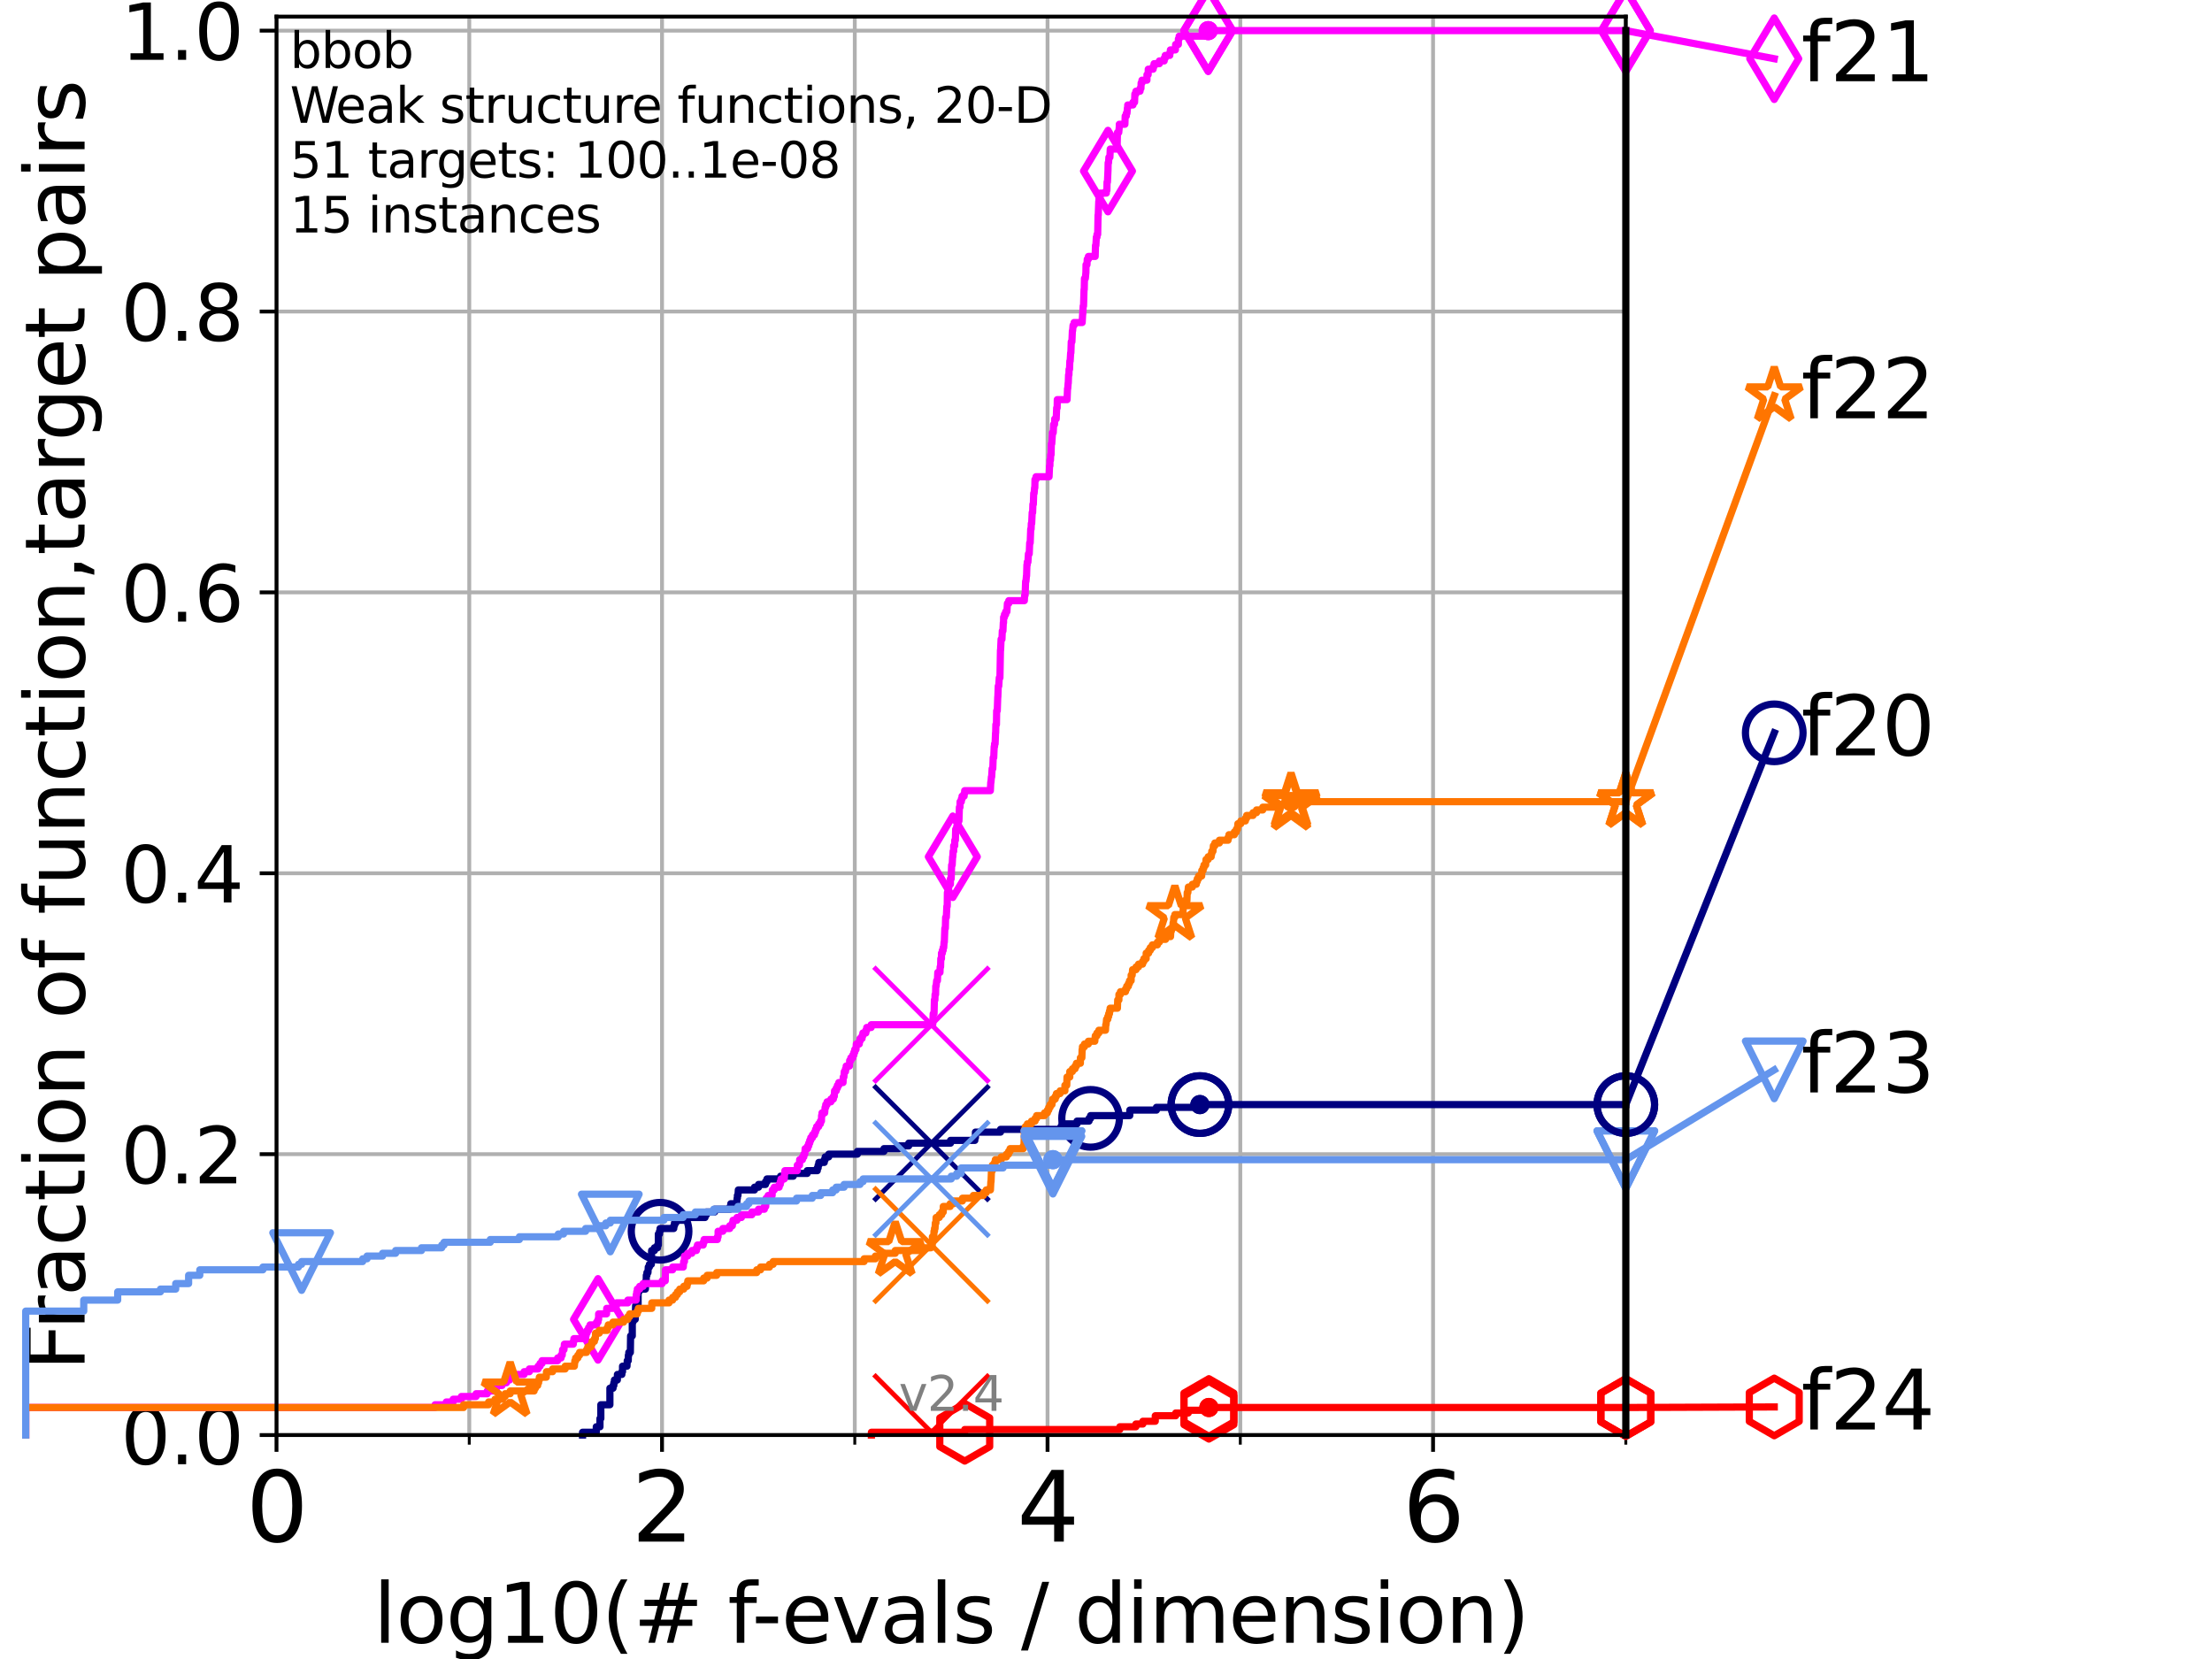 <?xml version="1.0" encoding="utf-8" standalone="no"?>
<!DOCTYPE svg PUBLIC "-//W3C//DTD SVG 1.1//EN"
  "http://www.w3.org/Graphics/SVG/1.1/DTD/svg11.dtd">
<svg height="345.6pt" version="1.1" viewBox="0 0 460.8 345.6" width="460.8pt" xmlns="http://www.w3.org/2000/svg" xmlns:xlink="http://www.w3.org/1999/xlink">
 <defs>
  <style type="text/css">*{stroke-linecap:butt;stroke-linejoin:round;}</style>
 </defs>
 <g id="figure_1">
  <g id="patch_1">
   <path d="M 0 345.6 
L 460.8 345.6 
L 460.8 0 
L 0 0 
z
" style="fill:#ffffff;"/>
  </g>
  <g id="axes_1">
   <g id="patch_2">
    <path d="M 57.6 298.944 
L 338.688 298.944 
L 338.688 3.456 
L 57.6 3.456 
z
" style="fill:#ffffff;"/>
   </g>
   <g id="matplotlib.axis_1">
    <g id="xtick_1">
     <g id="line2d_1">
      <path clip-path="url(#pd00bcb224d)" d="M 57.6 298.944 
L 57.6 3.456 
" style="fill:none;stroke:#b0b0b0;stroke-linecap:square;stroke-width:0.8;"/>
     </g>
     <g id="line2d_2">
      <defs>
       <path d="M 0 0 
L 0 3.5 
" id="m29586268ac" style="stroke:#000000;stroke-width:0.8;"/>
      </defs>
      <g>
       <use style="stroke:#000000;stroke-width:0.8;" x="57.6" xlink:href="#m29586268ac" y="298.944"/>
      </g>
     </g>
     <g id="text_1">
      <!-- 0 -->
      <g transform="translate(51.237 321.141)scale(0.2 -0.2)">
       <defs>
        <path d="M 2034 4250 
Q 1547 4250 1301 3770 
Q 1056 3291 1056 2328 
Q 1056 1369 1301 889 
Q 1547 409 2034 409 
Q 2525 409 2770 889 
Q 3016 1369 3016 2328 
Q 3016 3291 2770 3770 
Q 2525 4250 2034 4250 
z
M 2034 4750 
Q 2819 4750 3233 4129 
Q 3647 3509 3647 2328 
Q 3647 1150 3233 529 
Q 2819 -91 2034 -91 
Q 1250 -91 836 529 
Q 422 1150 422 2328 
Q 422 3509 836 4129 
Q 1250 4750 2034 4750 
z
" id="DejaVuSans-30" transform="scale(0.016)"/>
       </defs>
       <use xlink:href="#DejaVuSans-30"/>
      </g>
     </g>
    </g>
    <g id="xtick_2">
     <g id="line2d_3">
      <path clip-path="url(#pd00bcb224d)" d="M 137.911 298.944 
L 137.911 3.456 
" style="fill:none;stroke:#b0b0b0;stroke-linecap:square;stroke-width:0.8;"/>
     </g>
     <g id="line2d_4">
      <g>
       <use style="stroke:#000000;stroke-width:0.8;" x="137.911" xlink:href="#m29586268ac" y="298.944"/>
      </g>
     </g>
     <g id="text_2">
      <!-- 2 -->
      <g transform="translate(131.548 321.141)scale(0.2 -0.2)">
       <defs>
        <path d="M 1228 531 
L 3431 531 
L 3431 0 
L 469 0 
L 469 531 
Q 828 903 1448 1529 
Q 2069 2156 2228 2338 
Q 2531 2678 2651 2914 
Q 2772 3150 2772 3378 
Q 2772 3750 2511 3984 
Q 2250 4219 1831 4219 
Q 1534 4219 1204 4116 
Q 875 4013 500 3803 
L 500 4441 
Q 881 4594 1212 4672 
Q 1544 4750 1819 4750 
Q 2544 4750 2975 4387 
Q 3406 4025 3406 3419 
Q 3406 3131 3298 2873 
Q 3191 2616 2906 2266 
Q 2828 2175 2409 1742 
Q 1991 1309 1228 531 
z
" id="DejaVuSans-32" transform="scale(0.016)"/>
       </defs>
       <use xlink:href="#DejaVuSans-32"/>
      </g>
     </g>
    </g>
    <g id="xtick_3">
     <g id="line2d_5">
      <path clip-path="url(#pd00bcb224d)" d="M 218.222 298.944 
L 218.222 3.456 
" style="fill:none;stroke:#b0b0b0;stroke-linecap:square;stroke-width:0.8;"/>
     </g>
     <g id="line2d_6">
      <g>
       <use style="stroke:#000000;stroke-width:0.8;" x="218.222" xlink:href="#m29586268ac" y="298.944"/>
      </g>
     </g>
     <g id="text_3">
      <!-- 4 -->
      <g transform="translate(211.859 321.141)scale(0.2 -0.2)">
       <defs>
        <path d="M 2419 4116 
L 825 1625 
L 2419 1625 
L 2419 4116 
z
M 2253 4666 
L 3047 4666 
L 3047 1625 
L 3713 1625 
L 3713 1100 
L 3047 1100 
L 3047 0 
L 2419 0 
L 2419 1100 
L 313 1100 
L 313 1709 
L 2253 4666 
z
" id="DejaVuSans-34" transform="scale(0.016)"/>
       </defs>
       <use xlink:href="#DejaVuSans-34"/>
      </g>
     </g>
    </g>
    <g id="xtick_4">
     <g id="line2d_7">
      <path clip-path="url(#pd00bcb224d)" d="M 298.533 298.944 
L 298.533 3.456 
" style="fill:none;stroke:#b0b0b0;stroke-linecap:square;stroke-width:0.8;"/>
     </g>
     <g id="line2d_8">
      <g>
       <use style="stroke:#000000;stroke-width:0.8;" x="298.533" xlink:href="#m29586268ac" y="298.944"/>
      </g>
     </g>
     <g id="text_4">
      <!-- 6 -->
      <g transform="translate(292.17 321.141)scale(0.2 -0.2)">
       <defs>
        <path d="M 2113 2584 
Q 1688 2584 1439 2293 
Q 1191 2003 1191 1497 
Q 1191 994 1439 701 
Q 1688 409 2113 409 
Q 2538 409 2786 701 
Q 3034 994 3034 1497 
Q 3034 2003 2786 2293 
Q 2538 2584 2113 2584 
z
M 3366 4563 
L 3366 3988 
Q 3128 4100 2886 4159 
Q 2644 4219 2406 4219 
Q 1781 4219 1451 3797 
Q 1122 3375 1075 2522 
Q 1259 2794 1537 2939 
Q 1816 3084 2150 3084 
Q 2853 3084 3261 2657 
Q 3669 2231 3669 1497 
Q 3669 778 3244 343 
Q 2819 -91 2113 -91 
Q 1303 -91 875 529 
Q 447 1150 447 2328 
Q 447 3434 972 4092 
Q 1497 4750 2381 4750 
Q 2619 4750 2861 4703 
Q 3103 4656 3366 4563 
z
" id="DejaVuSans-36" transform="scale(0.016)"/>
       </defs>
       <use xlink:href="#DejaVuSans-36"/>
      </g>
     </g>
    </g>
    <g id="xtick_5">
     <g id="line2d_9">
      <path clip-path="url(#pd00bcb224d)" d="M 97.755 298.944 
L 97.755 3.456 
" style="fill:none;stroke:#b0b0b0;stroke-linecap:square;stroke-width:0.8;"/>
     </g>
     <g id="line2d_10">
      <defs>
       <path d="M 0 0 
L 0 2 
" id="m9ea19de59b" style="stroke:#000000;stroke-width:0.6;"/>
      </defs>
      <g>
       <use style="stroke:#000000;stroke-width:0.6;" x="97.755" xlink:href="#m9ea19de59b" y="298.944"/>
      </g>
     </g>
    </g>
    <g id="xtick_6">
     <g id="line2d_11">
      <path clip-path="url(#pd00bcb224d)" d="M 178.066 298.944 
L 178.066 3.456 
" style="fill:none;stroke:#b0b0b0;stroke-linecap:square;stroke-width:0.8;"/>
     </g>
     <g id="line2d_12">
      <g>
       <use style="stroke:#000000;stroke-width:0.6;" x="178.066" xlink:href="#m9ea19de59b" y="298.944"/>
      </g>
     </g>
    </g>
    <g id="xtick_7">
     <g id="line2d_13">
      <path clip-path="url(#pd00bcb224d)" d="M 258.377 298.944 
L 258.377 3.456 
" style="fill:none;stroke:#b0b0b0;stroke-linecap:square;stroke-width:0.8;"/>
     </g>
     <g id="line2d_14">
      <g>
       <use style="stroke:#000000;stroke-width:0.6;" x="258.377" xlink:href="#m9ea19de59b" y="298.944"/>
      </g>
     </g>
    </g>
    <g id="xtick_8">
     <g id="line2d_15">
      <path clip-path="url(#pd00bcb224d)" d="M 338.688 298.944 
L 338.688 3.456 
" style="fill:none;stroke:#b0b0b0;stroke-linecap:square;stroke-width:0.8;"/>
     </g>
     <g id="line2d_16">
      <g>
       <use style="stroke:#000000;stroke-width:0.6;" x="338.688" xlink:href="#m9ea19de59b" y="298.944"/>
      </g>
     </g>
    </g>
    <g id="text_5">
     <!-- log10(# f-evals / dimension) -->
     <g transform="translate(77.764 342.218)scale(0.17 -0.17)">
      <defs>
       <path d="M 603 4863 
L 1178 4863 
L 1178 0 
L 603 0 
L 603 4863 
z
" id="DejaVuSans-6c" transform="scale(0.016)"/>
       <path d="M 1959 3097 
Q 1497 3097 1228 2736 
Q 959 2375 959 1747 
Q 959 1119 1226 758 
Q 1494 397 1959 397 
Q 2419 397 2687 759 
Q 2956 1122 2956 1747 
Q 2956 2369 2687 2733 
Q 2419 3097 1959 3097 
z
M 1959 3584 
Q 2709 3584 3137 3096 
Q 3566 2609 3566 1747 
Q 3566 888 3137 398 
Q 2709 -91 1959 -91 
Q 1206 -91 779 398 
Q 353 888 353 1747 
Q 353 2609 779 3096 
Q 1206 3584 1959 3584 
z
" id="DejaVuSans-6f" transform="scale(0.016)"/>
       <path d="M 2906 1791 
Q 2906 2416 2648 2759 
Q 2391 3103 1925 3103 
Q 1463 3103 1205 2759 
Q 947 2416 947 1791 
Q 947 1169 1205 825 
Q 1463 481 1925 481 
Q 2391 481 2648 825 
Q 2906 1169 2906 1791 
z
M 3481 434 
Q 3481 -459 3084 -895 
Q 2688 -1331 1869 -1331 
Q 1566 -1331 1297 -1286 
Q 1028 -1241 775 -1147 
L 775 -588 
Q 1028 -725 1275 -790 
Q 1522 -856 1778 -856 
Q 2344 -856 2625 -561 
Q 2906 -266 2906 331 
L 2906 616 
Q 2728 306 2450 153 
Q 2172 0 1784 0 
Q 1141 0 747 490 
Q 353 981 353 1791 
Q 353 2603 747 3093 
Q 1141 3584 1784 3584 
Q 2172 3584 2450 3431 
Q 2728 3278 2906 2969 
L 2906 3500 
L 3481 3500 
L 3481 434 
z
" id="DejaVuSans-67" transform="scale(0.016)"/>
       <path d="M 794 531 
L 1825 531 
L 1825 4091 
L 703 3866 
L 703 4441 
L 1819 4666 
L 2450 4666 
L 2450 531 
L 3481 531 
L 3481 0 
L 794 0 
L 794 531 
z
" id="DejaVuSans-31" transform="scale(0.016)"/>
       <path d="M 1984 4856 
Q 1566 4138 1362 3434 
Q 1159 2731 1159 2009 
Q 1159 1288 1364 580 
Q 1569 -128 1984 -844 
L 1484 -844 
Q 1016 -109 783 600 
Q 550 1309 550 2009 
Q 550 2706 781 3412 
Q 1013 4119 1484 4856 
L 1984 4856 
z
" id="DejaVuSans-28" transform="scale(0.016)"/>
       <path d="M 3272 2816 
L 2363 2816 
L 2100 1772 
L 3016 1772 
L 3272 2816 
z
M 2803 4594 
L 2478 3297 
L 3391 3297 
L 3719 4594 
L 4219 4594 
L 3897 3297 
L 4872 3297 
L 4872 2816 
L 3775 2816 
L 3519 1772 
L 4513 1772 
L 4513 1294 
L 3397 1294 
L 3072 0 
L 2572 0 
L 2894 1294 
L 1978 1294 
L 1656 0 
L 1153 0 
L 1478 1294 
L 494 1294 
L 494 1772 
L 1594 1772 
L 1856 2816 
L 850 2816 
L 850 3297 
L 1978 3297 
L 2297 4594 
L 2803 4594 
z
" id="DejaVuSans-23" transform="scale(0.016)"/>
       <path id="DejaVuSans-20" transform="scale(0.016)"/>
       <path d="M 2375 4863 
L 2375 4384 
L 1825 4384 
Q 1516 4384 1395 4259 
Q 1275 4134 1275 3809 
L 1275 3500 
L 2222 3500 
L 2222 3053 
L 1275 3053 
L 1275 0 
L 697 0 
L 697 3053 
L 147 3053 
L 147 3500 
L 697 3500 
L 697 3744 
Q 697 4328 969 4595 
Q 1241 4863 1831 4863 
L 2375 4863 
z
" id="DejaVuSans-66" transform="scale(0.016)"/>
       <path d="M 313 2009 
L 1997 2009 
L 1997 1497 
L 313 1497 
L 313 2009 
z
" id="DejaVuSans-2d" transform="scale(0.016)"/>
       <path d="M 3597 1894 
L 3597 1613 
L 953 1613 
Q 991 1019 1311 708 
Q 1631 397 2203 397 
Q 2534 397 2845 478 
Q 3156 559 3463 722 
L 3463 178 
Q 3153 47 2828 -22 
Q 2503 -91 2169 -91 
Q 1331 -91 842 396 
Q 353 884 353 1716 
Q 353 2575 817 3079 
Q 1281 3584 2069 3584 
Q 2775 3584 3186 3129 
Q 3597 2675 3597 1894 
z
M 3022 2063 
Q 3016 2534 2758 2815 
Q 2500 3097 2075 3097 
Q 1594 3097 1305 2825 
Q 1016 2553 972 2059 
L 3022 2063 
z
" id="DejaVuSans-65" transform="scale(0.016)"/>
       <path d="M 191 3500 
L 800 3500 
L 1894 563 
L 2988 3500 
L 3597 3500 
L 2284 0 
L 1503 0 
L 191 3500 
z
" id="DejaVuSans-76" transform="scale(0.016)"/>
       <path d="M 2194 1759 
Q 1497 1759 1228 1600 
Q 959 1441 959 1056 
Q 959 750 1161 570 
Q 1363 391 1709 391 
Q 2188 391 2477 730 
Q 2766 1069 2766 1631 
L 2766 1759 
L 2194 1759 
z
M 3341 1997 
L 3341 0 
L 2766 0 
L 2766 531 
Q 2569 213 2275 61 
Q 1981 -91 1556 -91 
Q 1019 -91 701 211 
Q 384 513 384 1019 
Q 384 1609 779 1909 
Q 1175 2209 1959 2209 
L 2766 2209 
L 2766 2266 
Q 2766 2663 2505 2880 
Q 2244 3097 1772 3097 
Q 1472 3097 1187 3025 
Q 903 2953 641 2809 
L 641 3341 
Q 956 3463 1253 3523 
Q 1550 3584 1831 3584 
Q 2591 3584 2966 3190 
Q 3341 2797 3341 1997 
z
" id="DejaVuSans-61" transform="scale(0.016)"/>
       <path d="M 2834 3397 
L 2834 2853 
Q 2591 2978 2328 3040 
Q 2066 3103 1784 3103 
Q 1356 3103 1142 2972 
Q 928 2841 928 2578 
Q 928 2378 1081 2264 
Q 1234 2150 1697 2047 
L 1894 2003 
Q 2506 1872 2764 1633 
Q 3022 1394 3022 966 
Q 3022 478 2636 193 
Q 2250 -91 1575 -91 
Q 1294 -91 989 -36 
Q 684 19 347 128 
L 347 722 
Q 666 556 975 473 
Q 1284 391 1588 391 
Q 1994 391 2212 530 
Q 2431 669 2431 922 
Q 2431 1156 2273 1281 
Q 2116 1406 1581 1522 
L 1381 1569 
Q 847 1681 609 1914 
Q 372 2147 372 2553 
Q 372 3047 722 3315 
Q 1072 3584 1716 3584 
Q 2034 3584 2315 3537 
Q 2597 3491 2834 3397 
z
" id="DejaVuSans-73" transform="scale(0.016)"/>
       <path d="M 1625 4666 
L 2156 4666 
L 531 -594 
L 0 -594 
L 1625 4666 
z
" id="DejaVuSans-2f" transform="scale(0.016)"/>
       <path d="M 2906 2969 
L 2906 4863 
L 3481 4863 
L 3481 0 
L 2906 0 
L 2906 525 
Q 2725 213 2448 61 
Q 2172 -91 1784 -91 
Q 1150 -91 751 415 
Q 353 922 353 1747 
Q 353 2572 751 3078 
Q 1150 3584 1784 3584 
Q 2172 3584 2448 3432 
Q 2725 3281 2906 2969 
z
M 947 1747 
Q 947 1113 1208 752 
Q 1469 391 1925 391 
Q 2381 391 2643 752 
Q 2906 1113 2906 1747 
Q 2906 2381 2643 2742 
Q 2381 3103 1925 3103 
Q 1469 3103 1208 2742 
Q 947 2381 947 1747 
z
" id="DejaVuSans-64" transform="scale(0.016)"/>
       <path d="M 603 3500 
L 1178 3500 
L 1178 0 
L 603 0 
L 603 3500 
z
M 603 4863 
L 1178 4863 
L 1178 4134 
L 603 4134 
L 603 4863 
z
" id="DejaVuSans-69" transform="scale(0.016)"/>
       <path d="M 3328 2828 
Q 3544 3216 3844 3400 
Q 4144 3584 4550 3584 
Q 5097 3584 5394 3201 
Q 5691 2819 5691 2113 
L 5691 0 
L 5113 0 
L 5113 2094 
Q 5113 2597 4934 2840 
Q 4756 3084 4391 3084 
Q 3944 3084 3684 2787 
Q 3425 2491 3425 1978 
L 3425 0 
L 2847 0 
L 2847 2094 
Q 2847 2600 2669 2842 
Q 2491 3084 2119 3084 
Q 1678 3084 1418 2786 
Q 1159 2488 1159 1978 
L 1159 0 
L 581 0 
L 581 3500 
L 1159 3500 
L 1159 2956 
Q 1356 3278 1631 3431 
Q 1906 3584 2284 3584 
Q 2666 3584 2933 3390 
Q 3200 3197 3328 2828 
z
" id="DejaVuSans-6d" transform="scale(0.016)"/>
       <path d="M 3513 2113 
L 3513 0 
L 2938 0 
L 2938 2094 
Q 2938 2591 2744 2837 
Q 2550 3084 2163 3084 
Q 1697 3084 1428 2787 
Q 1159 2491 1159 1978 
L 1159 0 
L 581 0 
L 581 3500 
L 1159 3500 
L 1159 2956 
Q 1366 3272 1645 3428 
Q 1925 3584 2291 3584 
Q 2894 3584 3203 3211 
Q 3513 2838 3513 2113 
z
" id="DejaVuSans-6e" transform="scale(0.016)"/>
       <path d="M 513 4856 
L 1013 4856 
Q 1481 4119 1714 3412 
Q 1947 2706 1947 2009 
Q 1947 1309 1714 600 
Q 1481 -109 1013 -844 
L 513 -844 
Q 928 -128 1133 580 
Q 1338 1288 1338 2009 
Q 1338 2731 1133 3434 
Q 928 4138 513 4856 
z
" id="DejaVuSans-29" transform="scale(0.016)"/>
      </defs>
      <use xlink:href="#DejaVuSans-6c"/>
      <use x="27.783" xlink:href="#DejaVuSans-6f"/>
      <use x="88.965" xlink:href="#DejaVuSans-67"/>
      <use x="152.441" xlink:href="#DejaVuSans-31"/>
      <use x="216.064" xlink:href="#DejaVuSans-30"/>
      <use x="279.688" xlink:href="#DejaVuSans-28"/>
      <use x="318.701" xlink:href="#DejaVuSans-23"/>
      <use x="402.49" xlink:href="#DejaVuSans-20"/>
      <use x="434.277" xlink:href="#DejaVuSans-66"/>
      <use x="463.982" xlink:href="#DejaVuSans-2d"/>
      <use x="500.066" xlink:href="#DejaVuSans-65"/>
      <use x="561.59" xlink:href="#DejaVuSans-76"/>
      <use x="620.77" xlink:href="#DejaVuSans-61"/>
      <use x="682.049" xlink:href="#DejaVuSans-6c"/>
      <use x="709.832" xlink:href="#DejaVuSans-73"/>
      <use x="761.932" xlink:href="#DejaVuSans-20"/>
      <use x="793.719" xlink:href="#DejaVuSans-2f"/>
      <use x="827.41" xlink:href="#DejaVuSans-20"/>
      <use x="859.197" xlink:href="#DejaVuSans-64"/>
      <use x="922.674" xlink:href="#DejaVuSans-69"/>
      <use x="950.457" xlink:href="#DejaVuSans-6d"/>
      <use x="1047.869" xlink:href="#DejaVuSans-65"/>
      <use x="1109.393" xlink:href="#DejaVuSans-6e"/>
      <use x="1172.771" xlink:href="#DejaVuSans-73"/>
      <use x="1224.871" xlink:href="#DejaVuSans-69"/>
      <use x="1252.654" xlink:href="#DejaVuSans-6f"/>
      <use x="1313.836" xlink:href="#DejaVuSans-6e"/>
      <use x="1377.215" xlink:href="#DejaVuSans-29"/>
     </g>
    </g>
   </g>
   <g id="matplotlib.axis_2">
    <g id="ytick_1">
     <g id="line2d_17">
      <path clip-path="url(#pd00bcb224d)" d="M 57.6 298.944 
L 338.688 298.944 
" style="fill:none;stroke:#b0b0b0;stroke-linecap:square;stroke-width:0.8;"/>
     </g>
     <g id="line2d_18">
      <defs>
       <path d="M 0 0 
L -3.5 0 
" id="md8fec6600c" style="stroke:#000000;stroke-width:0.8;"/>
      </defs>
      <g>
       <use style="stroke:#000000;stroke-width:0.8;" x="57.6" xlink:href="#md8fec6600c" y="298.944"/>
      </g>
     </g>
     <g id="text_6">
      <!-- 0.0 -->
      <g transform="translate(25.155 305.023)scale(0.16 -0.16)">
       <defs>
        <path d="M 684 794 
L 1344 794 
L 1344 0 
L 684 0 
L 684 794 
z
" id="DejaVuSans-2e" transform="scale(0.016)"/>
       </defs>
       <use xlink:href="#DejaVuSans-30"/>
       <use x="63.623" xlink:href="#DejaVuSans-2e"/>
       <use x="95.41" xlink:href="#DejaVuSans-30"/>
      </g>
     </g>
    </g>
    <g id="ytick_2">
     <g id="line2d_19">
      <path clip-path="url(#pd00bcb224d)" d="M 57.6 240.432 
L 338.688 240.432 
" style="fill:none;stroke:#b0b0b0;stroke-linecap:square;stroke-width:0.8;"/>
     </g>
     <g id="line2d_20">
      <g>
       <use style="stroke:#000000;stroke-width:0.8;" x="57.6" xlink:href="#md8fec6600c" y="240.432"/>
      </g>
     </g>
     <g id="text_7">
      <!-- 0.2 -->
      <g transform="translate(25.155 246.51)scale(0.16 -0.16)">
       <use xlink:href="#DejaVuSans-30"/>
       <use x="63.623" xlink:href="#DejaVuSans-2e"/>
       <use x="95.41" xlink:href="#DejaVuSans-32"/>
      </g>
     </g>
    </g>
    <g id="ytick_3">
     <g id="line2d_21">
      <path clip-path="url(#pd00bcb224d)" d="M 57.6 181.919 
L 338.688 181.919 
" style="fill:none;stroke:#b0b0b0;stroke-linecap:square;stroke-width:0.8;"/>
     </g>
     <g id="line2d_22">
      <g>
       <use style="stroke:#000000;stroke-width:0.8;" x="57.6" xlink:href="#md8fec6600c" y="181.919"/>
      </g>
     </g>
     <g id="text_8">
      <!-- 0.4 -->
      <g transform="translate(25.155 187.998)scale(0.16 -0.16)">
       <use xlink:href="#DejaVuSans-30"/>
       <use x="63.623" xlink:href="#DejaVuSans-2e"/>
       <use x="95.41" xlink:href="#DejaVuSans-34"/>
      </g>
     </g>
    </g>
    <g id="ytick_4">
     <g id="line2d_23">
      <path clip-path="url(#pd00bcb224d)" d="M 57.6 123.407 
L 338.688 123.407 
" style="fill:none;stroke:#b0b0b0;stroke-linecap:square;stroke-width:0.8;"/>
     </g>
     <g id="line2d_24">
      <g>
       <use style="stroke:#000000;stroke-width:0.8;" x="57.6" xlink:href="#md8fec6600c" y="123.407"/>
      </g>
     </g>
     <g id="text_9">
      <!-- 0.6 -->
      <g transform="translate(25.155 129.485)scale(0.16 -0.16)">
       <use xlink:href="#DejaVuSans-30"/>
       <use x="63.623" xlink:href="#DejaVuSans-2e"/>
       <use x="95.41" xlink:href="#DejaVuSans-36"/>
      </g>
     </g>
    </g>
    <g id="ytick_5">
     <g id="line2d_25">
      <path clip-path="url(#pd00bcb224d)" d="M 57.6 64.894 
L 338.688 64.894 
" style="fill:none;stroke:#b0b0b0;stroke-linecap:square;stroke-width:0.8;"/>
     </g>
     <g id="line2d_26">
      <g>
       <use style="stroke:#000000;stroke-width:0.8;" x="57.6" xlink:href="#md8fec6600c" y="64.894"/>
      </g>
     </g>
     <g id="text_10">
      <!-- 0.8 -->
      <g transform="translate(25.155 70.973)scale(0.16 -0.16)">
       <defs>
        <path d="M 2034 2216 
Q 1584 2216 1326 1975 
Q 1069 1734 1069 1313 
Q 1069 891 1326 650 
Q 1584 409 2034 409 
Q 2484 409 2743 651 
Q 3003 894 3003 1313 
Q 3003 1734 2745 1975 
Q 2488 2216 2034 2216 
z
M 1403 2484 
Q 997 2584 770 2862 
Q 544 3141 544 3541 
Q 544 4100 942 4425 
Q 1341 4750 2034 4750 
Q 2731 4750 3128 4425 
Q 3525 4100 3525 3541 
Q 3525 3141 3298 2862 
Q 3072 2584 2669 2484 
Q 3125 2378 3379 2068 
Q 3634 1759 3634 1313 
Q 3634 634 3220 271 
Q 2806 -91 2034 -91 
Q 1263 -91 848 271 
Q 434 634 434 1313 
Q 434 1759 690 2068 
Q 947 2378 1403 2484 
z
M 1172 3481 
Q 1172 3119 1398 2916 
Q 1625 2713 2034 2713 
Q 2441 2713 2670 2916 
Q 2900 3119 2900 3481 
Q 2900 3844 2670 4047 
Q 2441 4250 2034 4250 
Q 1625 4250 1398 4047 
Q 1172 3844 1172 3481 
z
" id="DejaVuSans-38" transform="scale(0.016)"/>
       </defs>
       <use xlink:href="#DejaVuSans-30"/>
       <use x="63.623" xlink:href="#DejaVuSans-2e"/>
       <use x="95.41" xlink:href="#DejaVuSans-38"/>
      </g>
     </g>
    </g>
    <g id="ytick_6">
     <g id="line2d_27">
      <path clip-path="url(#pd00bcb224d)" d="M 57.6 6.382 
L 338.688 6.382 
" style="fill:none;stroke:#b0b0b0;stroke-linecap:square;stroke-width:0.8;"/>
     </g>
     <g id="line2d_28">
      <g>
       <use style="stroke:#000000;stroke-width:0.8;" x="57.6" xlink:href="#md8fec6600c" y="6.382"/>
      </g>
     </g>
     <g id="text_11">
      <!-- 1.0 -->
      <g transform="translate(25.155 12.46)scale(0.16 -0.16)">
       <use xlink:href="#DejaVuSans-31"/>
       <use x="63.623" xlink:href="#DejaVuSans-2e"/>
       <use x="95.41" xlink:href="#DejaVuSans-30"/>
      </g>
     </g>
    </g>
    <g id="text_12">
     <!-- Fraction of function,target pairs -->
     <g transform="translate(17.62 285.585)rotate(-90)scale(0.17 -0.17)">
      <defs>
       <path d="M 628 4666 
L 3309 4666 
L 3309 4134 
L 1259 4134 
L 1259 2759 
L 3109 2759 
L 3109 2228 
L 1259 2228 
L 1259 0 
L 628 0 
L 628 4666 
z
" id="DejaVuSans-46" transform="scale(0.016)"/>
       <path d="M 2631 2963 
Q 2534 3019 2420 3045 
Q 2306 3072 2169 3072 
Q 1681 3072 1420 2755 
Q 1159 2438 1159 1844 
L 1159 0 
L 581 0 
L 581 3500 
L 1159 3500 
L 1159 2956 
Q 1341 3275 1631 3429 
Q 1922 3584 2338 3584 
Q 2397 3584 2469 3576 
Q 2541 3569 2628 3553 
L 2631 2963 
z
" id="DejaVuSans-72" transform="scale(0.016)"/>
       <path d="M 3122 3366 
L 3122 2828 
Q 2878 2963 2633 3030 
Q 2388 3097 2138 3097 
Q 1578 3097 1268 2742 
Q 959 2388 959 1747 
Q 959 1106 1268 751 
Q 1578 397 2138 397 
Q 2388 397 2633 464 
Q 2878 531 3122 666 
L 3122 134 
Q 2881 22 2623 -34 
Q 2366 -91 2075 -91 
Q 1284 -91 818 406 
Q 353 903 353 1747 
Q 353 2603 823 3093 
Q 1294 3584 2113 3584 
Q 2378 3584 2631 3529 
Q 2884 3475 3122 3366 
z
" id="DejaVuSans-63" transform="scale(0.016)"/>
       <path d="M 1172 4494 
L 1172 3500 
L 2356 3500 
L 2356 3053 
L 1172 3053 
L 1172 1153 
Q 1172 725 1289 603 
Q 1406 481 1766 481 
L 2356 481 
L 2356 0 
L 1766 0 
Q 1100 0 847 248 
Q 594 497 594 1153 
L 594 3053 
L 172 3053 
L 172 3500 
L 594 3500 
L 594 4494 
L 1172 4494 
z
" id="DejaVuSans-74" transform="scale(0.016)"/>
       <path d="M 544 1381 
L 544 3500 
L 1119 3500 
L 1119 1403 
Q 1119 906 1312 657 
Q 1506 409 1894 409 
Q 2359 409 2629 706 
Q 2900 1003 2900 1516 
L 2900 3500 
L 3475 3500 
L 3475 0 
L 2900 0 
L 2900 538 
Q 2691 219 2414 64 
Q 2138 -91 1772 -91 
Q 1169 -91 856 284 
Q 544 659 544 1381 
z
M 1991 3584 
L 1991 3584 
z
" id="DejaVuSans-75" transform="scale(0.016)"/>
       <path d="M 750 794 
L 1409 794 
L 1409 256 
L 897 -744 
L 494 -744 
L 750 256 
L 750 794 
z
" id="DejaVuSans-2c" transform="scale(0.016)"/>
       <path d="M 1159 525 
L 1159 -1331 
L 581 -1331 
L 581 3500 
L 1159 3500 
L 1159 2969 
Q 1341 3281 1617 3432 
Q 1894 3584 2278 3584 
Q 2916 3584 3314 3078 
Q 3713 2572 3713 1747 
Q 3713 922 3314 415 
Q 2916 -91 2278 -91 
Q 1894 -91 1617 61 
Q 1341 213 1159 525 
z
M 3116 1747 
Q 3116 2381 2855 2742 
Q 2594 3103 2138 3103 
Q 1681 3103 1420 2742 
Q 1159 2381 1159 1747 
Q 1159 1113 1420 752 
Q 1681 391 2138 391 
Q 2594 391 2855 752 
Q 3116 1113 3116 1747 
z
" id="DejaVuSans-70" transform="scale(0.016)"/>
      </defs>
      <use xlink:href="#DejaVuSans-46"/>
      <use x="50.27" xlink:href="#DejaVuSans-72"/>
      <use x="91.383" xlink:href="#DejaVuSans-61"/>
      <use x="152.662" xlink:href="#DejaVuSans-63"/>
      <use x="207.643" xlink:href="#DejaVuSans-74"/>
      <use x="246.852" xlink:href="#DejaVuSans-69"/>
      <use x="274.635" xlink:href="#DejaVuSans-6f"/>
      <use x="335.816" xlink:href="#DejaVuSans-6e"/>
      <use x="399.195" xlink:href="#DejaVuSans-20"/>
      <use x="430.982" xlink:href="#DejaVuSans-6f"/>
      <use x="492.164" xlink:href="#DejaVuSans-66"/>
      <use x="527.369" xlink:href="#DejaVuSans-20"/>
      <use x="559.156" xlink:href="#DejaVuSans-66"/>
      <use x="594.361" xlink:href="#DejaVuSans-75"/>
      <use x="657.74" xlink:href="#DejaVuSans-6e"/>
      <use x="721.119" xlink:href="#DejaVuSans-63"/>
      <use x="776.1" xlink:href="#DejaVuSans-74"/>
      <use x="815.309" xlink:href="#DejaVuSans-69"/>
      <use x="843.092" xlink:href="#DejaVuSans-6f"/>
      <use x="904.273" xlink:href="#DejaVuSans-6e"/>
      <use x="967.652" xlink:href="#DejaVuSans-2c"/>
      <use x="999.439" xlink:href="#DejaVuSans-74"/>
      <use x="1038.648" xlink:href="#DejaVuSans-61"/>
      <use x="1099.928" xlink:href="#DejaVuSans-72"/>
      <use x="1139.291" xlink:href="#DejaVuSans-67"/>
      <use x="1202.768" xlink:href="#DejaVuSans-65"/>
      <use x="1264.291" xlink:href="#DejaVuSans-74"/>
      <use x="1303.5" xlink:href="#DejaVuSans-20"/>
      <use x="1335.287" xlink:href="#DejaVuSans-70"/>
      <use x="1398.764" xlink:href="#DejaVuSans-61"/>
      <use x="1460.043" xlink:href="#DejaVuSans-69"/>
      <use x="1487.826" xlink:href="#DejaVuSans-72"/>
      <use x="1528.939" xlink:href="#DejaVuSans-73"/>
     </g>
    </g>
   </g>
   <g id="line2d_29">
    <defs>
     <path d="M 0 1.5 
C 0.398 1.5 0.779 1.342 1.061 1.061 
C 1.342 0.779 1.5 0.398 1.5 0 
C 1.5 -0.398 1.342 -0.779 1.061 -1.061 
C 0.779 -1.342 0.398 -1.5 0 -1.5 
C -0.398 -1.5 -0.779 -1.342 -1.061 -1.061 
C -1.342 -0.779 -1.5 -0.398 -1.5 0 
C -1.5 0.398 -1.342 0.779 -1.061 1.061 
C -0.779 1.342 -0.398 1.5 0 1.5 
z
" id="m4e10e6bc3d" style="stroke:#000080;"/>
    </defs>
    <g>
     <use style="fill:#000080;stroke:#000080;" x="249.963" xlink:href="#m4e10e6bc3d" y="230.106"/>
     <use style="fill:#000080;stroke:#000080;" x="249.963" xlink:href="#m4e10e6bc3d" y="230.106"/>
    </g>
   </g>
   <g id="line2d_30">
    <path d="M 121.355 298.944 
L 121.355 298.37 
L 124.216 298.37 
L 124.216 297.223 
L 124.983 297.223 
L 124.983 295.502 
L 125.165 295.502 
L 125.165 292.634 
L 127.052 292.634 
L 127.052 289.192 
L 127.706 289.192 
L 127.706 288.618 
L 127.877 288.618 
L 127.877 288.045 
L 128 288.045 
L 128 287.471 
L 128.606 287.471 
L 128.62 286.324 
L 129.546 286.324 
L 129.546 285.75 
L 129.686 285.75 
L 129.686 284.603 
L 130.612 284.603 
L 130.665 283.455 
L 130.875 283.455 
L 130.901 282.308 
L 130.992 282.308 
L 130.992 281.734 
L 131.313 281.734 
L 131.364 278.293 
L 131.716 278.293 
L 131.716 275.424 
L 131.864 275.424 
L 131.864 274.851 
L 132.327 274.851 
L 132.411 271.982 
L 132.929 271.982 
L 132.929 269.114 
L 133.113 269.114 
L 133.113 268.54 
L 134.45 268.54 
L 134.535 266.82 
L 134.619 266.82 
L 134.64 265.672 
L 134.766 265.672 
L 134.766 265.099 
L 134.984 265.099 
L 135.046 263.951 
L 135.281 263.951 
L 135.281 263.378 
L 135.691 263.378 
L 135.741 260.509 
L 136.333 260.509 
L 136.333 259.936 
L 136.98 259.936 
L 136.98 259.362 
L 137.144 259.362 
L 137.144 257.067 
L 137.389 257.067 
L 137.389 256.494 
L 137.505 256.494 
L 137.505 255.92 
L 140.356 255.92 
L 140.356 255.346 
L 140.499 255.346 
L 140.499 254.773 
L 140.783 254.773 
L 140.783 254.199 
L 142.653 254.199 
L 142.653 253.626 
L 146.865 253.626 
L 146.865 253.052 
L 147.17 253.052 
L 147.17 252.478 
L 148.864 252.478 
L 148.864 251.905 
L 152.095 251.905 
L 152.095 251.331 
L 152.238 251.331 
L 152.238 250.757 
L 153.467 250.757 
L 153.556 249.61 
L 153.613 249.61 
L 153.613 249.036 
L 153.729 249.036 
L 153.806 247.889 
L 157.177 247.889 
L 157.177 247.315 
L 158.02 247.315 
L 158.02 246.742 
L 159.467 246.742 
L 159.467 246.168 
L 159.771 246.168 
L 159.771 245.594 
L 162.609 245.594 
L 162.609 245.021 
L 165.254 245.021 
L 165.254 244.447 
L 168.153 244.447 
L 168.153 243.873 
L 170.252 243.873 
L 170.252 243.3 
L 170.434 243.3 
L 170.434 242.726 
L 170.583 242.726 
L 170.583 242.152 
L 171.711 242.152 
L 171.711 241.579 
L 171.905 241.579 
L 171.905 241.005 
L 172.635 241.005 
L 172.635 240.432 
L 178.613 240.432 
L 178.613 239.858 
L 184.142 239.858 
L 184.142 239.284 
L 187.269 239.284 
L 187.269 238.711 
L 189.302 238.711 
L 189.302 238.137 
L 198.014 238.137 
L 198.014 237.563 
L 203.073 237.563 
L 203.073 236.99 
L 203.201 236.99 
L 203.201 235.842 
L 208.426 235.842 
L 208.426 235.269 
L 220.999 235.269 
L 220.999 234.695 
L 221.262 234.695 
L 221.262 234.121 
L 224.369 234.121 
L 224.369 233.548 
L 226.867 233.548 
L 226.867 232.974 
L 227.192 232.974 
L 227.192 232.4 
L 235.345 232.4 
L 235.365 231.253 
L 240.908 231.253 
L 240.908 230.679 
L 249.963 230.679 
L 249.963 230.106 
L 338.688 230.106 
L 338.688 230.106 
" style="fill:none;stroke:#000080;stroke-linecap:square;stroke-width:1.5;"/>
   </g>
   <g id="line2d_31">
    <defs>
     <path d="M 0 6 
C 1.591 6 3.117 5.368 4.243 4.243 
C 5.368 3.117 6 1.591 6 0 
C 6 -1.591 5.368 -3.117 4.243 -4.243 
C 3.117 -5.368 1.591 -6 0 -6 
C -1.591 -6 -3.117 -5.368 -4.243 -4.243 
C -5.368 -3.117 -6 -1.591 -6 0 
C -6 1.591 -5.368 3.117 -4.243 4.243 
C -3.117 5.368 -1.591 6 0 6 
z
" id="m68aff848de" style="stroke:#000080;stroke-width:1.5;"/>
    </defs>
    <g>
     <use style="fill-opacity:0;stroke:#000080;stroke-width:1.5;" x="137.505" xlink:href="#m68aff848de" y="256.494"/>
     <use style="fill-opacity:0;stroke:#000080;stroke-width:1.5;" x="227.192" xlink:href="#m68aff848de" y="232.974"/>
     <use style="fill-opacity:0;stroke:#000080;stroke-width:1.5;" x="249.963" xlink:href="#m68aff848de" y="230.106"/>
     <use style="fill-opacity:0;stroke:#000080;stroke-width:1.5;" x="249.963" xlink:href="#m68aff848de" y="230.106"/>
     <use style="fill-opacity:0;stroke:#000080;stroke-width:1.5;" x="338.688" xlink:href="#m68aff848de" y="230.106"/>
    </g>
   </g>
   <g id="line2d_32">
    <path style="fill:none;stroke:#000080;stroke-linecap:square;stroke-width:1.5;"/>
    <g/>
   </g>
   <g id="line2d_33">
    <path clip-path="url(#pd00bcb224d)" d="M 194.046 238.137 
" style="fill:none;stroke:#000080;stroke-linecap:square;stroke-width:1.5;"/>
    <defs>
     <path d="M -12 12 
L 12 -12 
M -12 -12 
L 12 12 
" id="m82675d8d42" style="stroke:#000080;"/>
    </defs>
    <g clip-path="url(#pd00bcb224d)">
     <use style="fill:#000080;stroke:#000080;" x="194.046" xlink:href="#m82675d8d42" y="238.137"/>
    </g>
   </g>
   <g id="line2d_34">
    <defs>
     <path d="M 0 1.5 
C 0.398 1.5 0.779 1.342 1.061 1.061 
C 1.342 0.779 1.5 0.398 1.5 0 
C 1.5 -0.398 1.342 -0.779 1.061 -1.061 
C 0.779 -1.342 0.398 -1.5 0 -1.5 
C -0.398 -1.5 -0.779 -1.342 -1.061 -1.061 
C -1.342 -0.779 -1.5 -0.398 -1.5 0 
C -1.5 0.398 -1.342 0.779 -1.061 1.061 
C -0.779 1.342 -0.398 1.5 0 1.5 
z
" id="mfe3b02fa9b" style="stroke:#ff00ff;"/>
    </defs>
    <g>
     <use style="fill:#ff00ff;stroke:#ff00ff;" x="251.696" xlink:href="#mfe3b02fa9b" y="6.382"/>
     <use style="fill:#ff00ff;stroke:#ff00ff;" x="251.696" xlink:href="#mfe3b02fa9b" y="6.382"/>
    </g>
   </g>
   <g id="line2d_35">
    <path d="M 5.357 298.944 
L 5.357 293.207 
L 90.641 293.207 
L 90.641 292.634 
L 92.969 292.634 
L 92.969 292.06 
L 94.401 292.06 
L 94.401 291.487 
L 96.111 291.487 
L 96.111 290.913 
L 99.178 290.913 
L 99.178 290.339 
L 101.507 290.339 
L 101.507 289.766 
L 103.054 289.766 
L 103.054 289.192 
L 103.435 289.192 
L 103.435 288.618 
L 104.592 288.618 
L 104.592 288.045 
L 105.51 288.045 
L 105.51 287.471 
L 106.169 287.471 
L 106.169 286.897 
L 107.111 286.897 
L 107.111 286.324 
L 109.177 286.324 
L 109.177 285.75 
L 110.274 285.75 
L 110.274 285.176 
L 112.09 285.176 
L 112.09 284.603 
L 112.507 284.603 
L 112.507 284.029 
L 112.914 284.029 
L 112.914 283.455 
L 116.172 283.455 
L 116.172 282.882 
L 116.885 282.882 
L 116.885 282.308 
L 117.117 282.308 
L 117.203 281.161 
L 117.486 281.161 
L 117.57 280.013 
L 119.427 280.013 
L 119.427 279.44 
L 119.553 279.44 
L 119.553 278.866 
L 121.953 278.866 
L 121.953 278.293 
L 122.083 278.293 
L 122.083 277.719 
L 122.298 277.719 
L 122.298 277.145 
L 122.615 277.145 
L 122.615 276.572 
L 122.927 276.572 
L 122.927 275.998 
L 124.274 275.998 
L 124.274 275.424 
L 124.576 275.424 
L 124.576 274.851 
L 124.707 274.851 
L 124.707 273.703 
L 126.355 273.703 
L 126.389 272.556 
L 127.627 272.556 
L 127.627 271.982 
L 128.426 271.982 
L 128.426 271.409 
L 130.796 271.409 
L 130.796 270.835 
L 132.518 270.835 
L 132.542 269.688 
L 132.648 269.688 
L 132.648 269.114 
L 132.766 269.114 
L 132.766 268.54 
L 133.262 268.54 
L 133.262 267.967 
L 133.976 267.967 
L 133.976 267.393 
L 137.937 267.393 
L 137.937 266.82 
L 138.586 266.82 
L 138.628 264.525 
L 140.119 264.525 
L 140.119 263.951 
L 142.338 263.951 
L 142.419 262.804 
L 142.587 262.804 
L 142.587 261.657 
L 143.248 261.657 
L 143.248 261.083 
L 144.124 261.083 
L 144.124 260.509 
L 145.075 260.509 
L 145.075 259.936 
L 145.287 259.936 
L 145.287 259.362 
L 146.49 259.362 
L 146.49 258.788 
L 146.676 258.788 
L 146.676 258.215 
L 149.445 258.215 
L 149.445 257.641 
L 149.593 257.641 
L 149.593 256.494 
L 150.586 256.494 
L 150.586 255.92 
L 152.022 255.92 
L 152.022 255.346 
L 152.561 255.346 
L 152.561 254.773 
L 152.703 254.773 
L 152.703 254.199 
L 153.527 254.199 
L 153.527 253.626 
L 154.457 253.626 
L 154.457 253.052 
L 156.625 253.052 
L 156.625 252.478 
L 158.001 252.478 
L 158.001 251.905 
L 159.227 251.905 
L 159.227 251.331 
L 159.517 251.331 
L 159.606 249.61 
L 160.018 249.61 
L 160.018 249.036 
L 160.845 249.036 
L 160.894 247.889 
L 161.286 247.889 
L 161.286 247.315 
L 162.308 247.315 
L 162.308 246.742 
L 162.547 246.742 
L 162.547 246.168 
L 162.704 246.168 
L 162.704 245.594 
L 163.382 245.594 
L 163.429 244.447 
L 163.508 244.447 
L 163.508 243.873 
L 166.096 243.873 
L 166.098 242.726 
L 166.553 242.726 
L 166.58 241.579 
L 167.161 241.579 
L 167.161 241.005 
L 167.452 241.005 
L 167.452 240.432 
L 167.661 240.432 
L 167.726 239.284 
L 168.246 239.284 
L 168.246 238.711 
L 168.479 238.711 
L 168.479 238.137 
L 168.682 238.137 
L 168.682 237.563 
L 168.897 237.563 
L 168.897 236.99 
L 169.256 236.99 
L 169.256 236.416 
L 169.676 236.416 
L 169.676 235.842 
L 169.9 235.842 
L 169.9 235.269 
L 170.119 235.269 
L 170.119 234.695 
L 170.542 234.695 
L 170.542 234.121 
L 170.899 234.121 
L 170.899 233.548 
L 171.124 233.548 
L 171.148 232.4 
L 171.243 232.4 
L 171.243 231.827 
L 171.794 231.827 
L 171.881 230.679 
L 172.015 230.679 
L 172.015 230.106 
L 172.302 230.106 
L 172.302 229.532 
L 173.093 229.532 
L 173.093 228.958 
L 173.608 228.958 
L 173.608 228.385 
L 173.802 228.385 
L 173.853 227.238 
L 174.209 227.238 
L 174.209 226.664 
L 174.453 226.664 
L 174.453 226.09 
L 174.74 226.09 
L 174.74 225.517 
L 175.621 225.517 
L 175.66 224.369 
L 175.8 224.369 
L 175.883 223.222 
L 176.134 223.222 
L 176.134 222.648 
L 176.279 222.648 
L 176.279 222.075 
L 176.961 222.075 
L 177 220.927 
L 177.251 220.927 
L 177.251 220.354 
L 177.653 220.354 
L 177.653 219.78 
L 177.88 219.78 
L 177.88 219.206 
L 178.062 219.206 
L 178.062 218.633 
L 178.32 218.633 
L 178.388 217.485 
L 179.006 217.485 
L 179.006 216.912 
L 179.157 216.912 
L 179.157 216.338 
L 179.587 216.338 
L 179.587 215.765 
L 179.752 215.765 
L 179.752 215.191 
L 180.369 215.191 
L 180.369 214.617 
L 180.555 214.617 
L 180.555 214.044 
L 181.48 214.044 
L 181.48 213.47 
L 194.301 213.47 
L 194.402 211.175 
L 194.582 211.175 
L 194.649 208.307 
L 194.758 208.307 
L 194.791 207.16 
L 194.901 207.16 
L 194.935 205.439 
L 195.014 205.439 
L 195.121 204.291 
L 195.283 204.291 
L 195.358 202.571 
L 195.815 202.571 
L 195.851 201.423 
L 195.941 201.423 
L 195.987 199.702 
L 196.124 199.702 
L 196.124 198.555 
L 196.309 198.555 
L 196.309 197.981 
L 196.474 197.981 
L 196.474 197.408 
L 196.594 197.408 
L 196.665 196.26 
L 196.72 196.26 
L 196.825 193.392 
L 196.932 193.392 
L 196.99 191.097 
L 197.136 191.097 
L 197.245 188.803 
L 197.322 188.803 
L 197.358 185.935 
L 197.529 185.935 
L 197.624 184.787 
L 197.668 184.787 
L 197.668 184.214 
L 197.987 184.214 
L 197.987 183.066 
L 198.148 183.066 
L 198.241 180.198 
L 198.358 180.198 
L 198.445 178.477 
L 198.49 178.477 
L 198.55 177.33 
L 198.668 177.33 
L 198.668 176.183 
L 198.887 176.183 
L 198.896 175.035 
L 199.026 175.035 
L 199.083 172.741 
L 199.296 172.741 
L 199.296 172.167 
L 199.605 172.167 
L 199.616 171.02 
L 199.766 171.02 
L 199.86 168.151 
L 199.986 168.151 
L 200.006 167.004 
L 200.263 167.004 
L 200.263 166.43 
L 200.412 166.43 
L 200.412 165.857 
L 200.846 165.857 
L 200.846 165.283 
L 200.959 165.283 
L 200.959 164.709 
L 206.313 164.709 
L 206.391 162.989 
L 206.433 162.989 
L 206.525 161.841 
L 206.58 161.841 
L 206.68 160.12 
L 206.814 160.12 
L 206.9 157.826 
L 207.012 157.826 
L 207.107 155.531 
L 207.182 155.531 
L 207.182 154.957 
L 207.298 154.957 
L 207.39 152.663 
L 207.418 152.663 
L 207.454 150.942 
L 207.575 150.942 
L 207.622 148.074 
L 207.747 148.074 
L 207.849 145.205 
L 207.868 145.205 
L 207.956 142.911 
L 208.061 142.911 
L 208.166 141.19 
L 208.305 141.19 
L 208.412 135.453 
L 208.44 135.453 
L 208.545 133.159 
L 208.727 133.159 
L 208.795 131.438 
L 208.929 131.438 
L 209.006 129.717 
L 209.055 129.717 
L 209.069 128.569 
L 209.245 128.569 
L 209.245 127.996 
L 209.501 127.996 
L 209.501 127.422 
L 209.754 127.422 
L 209.863 125.701 
L 210.149 125.701 
L 210.149 125.128 
L 213.389 125.128 
L 213.445 123.98 
L 213.552 123.98 
L 213.653 121.112 
L 213.724 121.112 
L 213.827 119.965 
L 213.854 119.965 
L 213.925 117.67 
L 213.989 117.67 
L 213.989 117.096 
L 214.134 117.096 
L 214.242 115.375 
L 214.407 115.375 
L 214.503 113.081 
L 214.608 113.081 
L 214.717 110.213 
L 214.798 110.213 
L 214.839 109.065 
L 214.918 109.065 
L 215.023 106.771 
L 215.117 106.771 
L 215.171 105.05 
L 215.261 105.05 
L 215.339 102.755 
L 215.426 102.755 
L 215.52 101.608 
L 215.573 101.608 
L 215.606 99.887 
L 215.826 99.887 
L 215.826 99.313 
L 218.539 99.313 
L 218.644 97.019 
L 218.715 97.019 
L 218.729 95.871 
L 218.83 95.871 
L 218.876 94.724 
L 218.957 94.724 
L 219.012 92.429 
L 219.102 92.429 
L 219.211 90.708 
L 219.223 90.708 
L 219.223 90.135 
L 219.404 90.135 
L 219.486 88.414 
L 219.675 88.414 
L 219.717 87.267 
L 220.028 87.267 
L 220.125 84.972 
L 220.223 84.972 
L 220.253 83.251 
L 222.293 83.251 
L 222.384 80.956 
L 222.426 80.956 
L 222.516 79.809 
L 222.54 79.809 
L 222.602 78.088 
L 222.677 78.088 
L 222.706 76.941 
L 222.802 76.941 
L 222.868 75.22 
L 222.935 75.22 
L 223.036 73.499 
L 223.086 73.499 
L 223.161 71.204 
L 223.297 71.204 
L 223.396 68.91 
L 223.442 68.91 
L 223.539 67.762 
L 223.757 67.762 
L 223.757 67.189 
L 225.438 67.189 
L 225.532 65.468 
L 225.552 65.468 
L 225.649 63.747 
L 225.721 63.747 
L 225.824 60.305 
L 225.868 60.305 
L 225.914 58.01 
L 226.096 58.01 
L 226.201 56.863 
L 226.213 56.863 
L 226.24 55.142 
L 226.439 55.142 
L 226.495 53.995 
L 226.736 53.995 
L 226.736 53.421 
L 228.145 53.421 
L 228.212 51.126 
L 228.294 51.126 
L 228.389 49.406 
L 228.521 49.406 
L 228.521 48.832 
L 228.666 48.832 
L 228.744 44.816 
L 228.784 44.816 
L 228.894 41.948 
L 228.94 41.948 
L 228.94 41.374 
L 229.083 41.374 
L 229.083 40.801 
L 229.225 40.801 
L 229.225 40.227 
L 230.469 40.227 
L 230.469 39.653 
L 230.583 39.653 
L 230.617 37.932 
L 230.698 37.932 
L 230.808 35.638 
L 230.812 35.638 
L 230.847 33.917 
L 230.925 33.917 
L 231.004 32.77 
L 231.214 32.77 
L 231.287 31.049 
L 232.589 31.049 
L 232.695 29.901 
L 232.735 29.901 
L 232.787 27.607 
L 233.056 27.607 
L 233.163 26.459 
L 233.17 26.459 
L 233.17 25.886 
L 234.336 25.886 
L 234.399 24.165 
L 234.633 24.165 
L 234.633 23.591 
L 234.768 23.591 
L 234.869 22.444 
L 234.928 22.444 
L 234.928 21.87 
L 236.018 21.87 
L 236.018 21.297 
L 236.353 21.297 
L 236.414 19.576 
L 236.63 19.576 
L 236.63 19.002 
L 237.487 19.002 
L 237.487 18.428 
L 237.679 18.428 
L 237.717 17.281 
L 237.893 17.281 
L 237.893 16.707 
L 238.93 16.707 
L 238.933 15.56 
L 239.179 15.56 
L 239.201 14.413 
L 240.216 14.413 
L 240.216 13.839 
L 240.418 13.839 
L 240.418 13.265 
L 241.519 13.265 
L 241.519 12.692 
L 242.522 12.692 
L 242.522 12.118 
L 242.737 12.118 
L 242.737 11.544 
L 243.687 11.544 
L 243.687 10.971 
L 243.812 10.971 
L 243.812 10.397 
L 244.856 10.397 
L 244.908 9.25 
L 245.477 9.25 
L 245.48 8.103 
L 245.642 8.103 
L 245.642 7.529 
L 251.135 7.529 
L 251.135 6.955 
L 251.696 6.955 
L 251.696 6.382 
L 338.688 6.382 
L 338.688 6.382 
" style="fill:none;stroke:#ff00ff;stroke-linecap:square;stroke-width:1.5;"/>
   </g>
   <g id="line2d_36">
    <defs>
     <path d="M 0 8.485 
L 5.091 0 
L 0 -8.485 
L -5.091 0 
z
" id="md20b841fda" style="stroke:#ff00ff;stroke-linejoin:miter;stroke-width:1.5;"/>
    </defs>
    <g>
     <use style="fill-opacity:0;stroke:#ff00ff;stroke-linejoin:miter;stroke-width:1.5;" x="124.576" xlink:href="#md20b841fda" y="274.851"/>
     <use style="fill-opacity:0;stroke:#ff00ff;stroke-linejoin:miter;stroke-width:1.5;" x="198.49" xlink:href="#md20b841fda" y="178.477"/>
     <use style="fill-opacity:0;stroke:#ff00ff;stroke-linejoin:miter;stroke-width:1.5;" x="230.812" xlink:href="#md20b841fda" y="35.638"/>
     <use style="fill-opacity:0;stroke:#ff00ff;stroke-linejoin:miter;stroke-width:1.5;" x="251.696" xlink:href="#md20b841fda" y="6.382"/>
     <use style="fill-opacity:0;stroke:#ff00ff;stroke-linejoin:miter;stroke-width:1.5;" x="251.696" xlink:href="#md20b841fda" y="6.382"/>
     <use style="fill-opacity:0;stroke:#ff00ff;stroke-linejoin:miter;stroke-width:1.5;" x="338.688" xlink:href="#md20b841fda" y="6.382"/>
    </g>
   </g>
   <g id="line2d_37">
    <path style="fill:none;stroke:#ff00ff;stroke-linecap:square;stroke-width:1.5;"/>
    <g/>
   </g>
   <g id="line2d_38">
    <path clip-path="url(#pd00bcb224d)" d="M 194.046 213.47 
" style="fill:none;stroke:#ff00ff;stroke-linecap:square;stroke-width:1.5;"/>
    <defs>
     <path d="M -12 12 
L 12 -12 
M -12 -12 
L 12 12 
" id="m3de90971e2" style="stroke:#ff00ff;"/>
    </defs>
    <g clip-path="url(#pd00bcb224d)">
     <use style="fill:#ff00ff;stroke:#ff00ff;" x="194.046" xlink:href="#m3de90971e2" y="213.47"/>
    </g>
   </g>
   <g id="line2d_39">
    <defs>
     <path d="M 0 1.5 
C 0.398 1.5 0.779 1.342 1.061 1.061 
C 1.342 0.779 1.5 0.398 1.5 0 
C 1.5 -0.398 1.342 -0.779 1.061 -1.061 
C 0.779 -1.342 0.398 -1.5 0 -1.5 
C -0.398 -1.5 -0.779 -1.342 -1.061 -1.061 
C -1.342 -0.779 -1.5 -0.398 -1.5 0 
C -1.5 0.398 -1.342 0.779 -1.061 1.061 
C -0.779 1.342 -0.398 1.5 0 1.5 
z
" id="m8a6b973689" style="stroke:#ff7500;"/>
    </defs>
    <g>
     <use style="fill:#ff7500;stroke:#ff7500;" x="268.94" xlink:href="#m8a6b973689" y="167.004"/>
     <use style="fill:#ff7500;stroke:#ff7500;" x="268.94" xlink:href="#m8a6b973689" y="167.004"/>
    </g>
   </g>
   <g id="line2d_40">
    <path d="M 5.357 298.944 
L 5.357 293.207 
L 96.583 293.207 
L 96.583 292.634 
L 101.786 292.634 
L 101.786 292.06 
L 103.118 292.06 
L 103.118 291.487 
L 104.71 291.487 
L 104.71 290.913 
L 105.229 290.913 
L 105.229 290.339 
L 106.276 290.339 
L 106.276 289.766 
L 111.266 289.766 
L 111.266 289.192 
L 111.545 289.192 
L 111.545 288.618 
L 112.013 288.618 
L 112.013 288.045 
L 112.205 288.045 
L 112.205 287.471 
L 112.356 287.471 
L 112.356 286.897 
L 113.804 286.897 
L 113.839 285.75 
L 115.109 285.75 
L 115.109 285.176 
L 117.738 285.176 
L 117.738 284.603 
L 119.652 284.603 
L 119.752 283.455 
L 119.924 283.455 
L 119.924 282.882 
L 120.382 282.882 
L 120.382 282.308 
L 120.736 282.308 
L 120.736 281.734 
L 122.191 281.734 
L 122.191 281.161 
L 122.447 281.161 
L 122.447 280.587 
L 123.172 280.587 
L 123.172 280.013 
L 123.334 280.013 
L 123.334 279.44 
L 123.83 279.44 
L 123.83 278.866 
L 124.024 278.866 
L 124.063 277.719 
L 124.836 277.719 
L 124.836 277.145 
L 126.49 277.145 
L 126.49 276.572 
L 126.707 276.572 
L 126.707 275.998 
L 127.69 275.998 
L 127.69 275.424 
L 129.909 275.424 
L 129.909 274.851 
L 130.796 274.851 
L 130.796 274.277 
L 131.172 274.277 
L 131.172 273.703 
L 132.742 273.703 
L 132.742 273.13 
L 132.975 273.13 
L 132.975 272.556 
L 135.77 272.556 
L 135.78 271.409 
L 139.366 271.409 
L 139.366 270.835 
L 140.119 270.835 
L 140.119 270.261 
L 140.716 270.261 
L 140.716 269.688 
L 141.119 269.688 
L 141.119 269.114 
L 141.599 269.114 
L 141.599 268.54 
L 142.433 268.54 
L 142.433 267.967 
L 143.125 267.967 
L 143.125 267.393 
L 143.286 267.393 
L 143.286 266.82 
L 146.591 266.82 
L 146.591 266.246 
L 147.313 266.246 
L 147.313 265.672 
L 149.301 265.672 
L 149.301 265.099 
L 157.639 265.099 
L 157.639 264.525 
L 158.439 264.525 
L 158.439 263.951 
L 160.305 263.951 
L 160.305 263.378 
L 161.061 263.378 
L 161.061 262.804 
L 180.01 262.804 
L 180.01 262.23 
L 182.362 262.23 
L 182.362 261.657 
L 183.835 261.657 
L 183.835 261.083 
L 186.495 261.083 
L 186.495 260.509 
L 191.39 260.509 
L 191.39 259.936 
L 193.931 259.936 
L 193.931 259.362 
L 194.199 259.362 
L 194.233 257.641 
L 194.534 257.641 
L 194.564 256.494 
L 194.674 256.494 
L 194.674 255.92 
L 194.788 255.92 
L 194.846 254.773 
L 194.97 254.773 
L 195.01 253.626 
L 195.668 253.626 
L 195.668 253.052 
L 196.174 253.052 
L 196.174 252.478 
L 196.496 252.478 
L 196.496 251.331 
L 197.933 251.331 
L 197.933 250.757 
L 198.655 250.757 
L 198.655 250.184 
L 200.491 250.184 
L 200.491 249.61 
L 202.764 249.61 
L 202.764 249.036 
L 204.856 249.036 
L 204.856 248.463 
L 205.442 248.463 
L 205.442 247.889 
L 206.327 247.889 
L 206.413 246.168 
L 206.451 246.168 
L 206.539 243.873 
L 206.722 243.873 
L 206.727 242.726 
L 207.183 242.726 
L 207.183 242.152 
L 207.35 242.152 
L 207.35 241.579 
L 208.59 241.579 
L 208.59 241.005 
L 209.653 241.005 
L 209.653 240.432 
L 210.107 240.432 
L 210.107 239.858 
L 210.417 239.858 
L 210.417 239.284 
L 213.167 239.284 
L 213.167 238.711 
L 213.308 238.711 
L 213.417 235.269 
L 213.599 235.269 
L 213.599 234.695 
L 214.025 234.695 
L 214.025 234.121 
L 214.88 234.121 
L 214.88 233.548 
L 215.628 233.548 
L 215.628 232.974 
L 215.951 232.974 
L 215.951 232.4 
L 217.595 232.4 
L 217.595 231.827 
L 218.193 231.827 
L 218.193 231.253 
L 218.468 231.253 
L 218.468 230.679 
L 218.754 230.679 
L 218.754 230.106 
L 219.143 230.106 
L 219.143 229.532 
L 219.278 229.532 
L 219.278 228.958 
L 219.822 228.958 
L 219.822 228.385 
L 220.07 228.385 
L 220.07 227.811 
L 220.842 227.811 
L 220.842 227.238 
L 221.84 227.238 
L 221.84 226.09 
L 222.225 226.09 
L 222.276 224.369 
L 222.854 224.369 
L 222.854 223.222 
L 223.405 223.222 
L 223.405 222.648 
L 223.955 222.648 
L 223.955 222.075 
L 224.24 222.075 
L 224.24 221.501 
L 225.065 221.501 
L 225.065 220.354 
L 225.375 220.354 
L 225.424 218.633 
L 225.491 218.633 
L 225.491 218.059 
L 225.913 218.059 
L 225.913 217.485 
L 226.72 217.485 
L 226.72 216.912 
L 228.069 216.912 
L 228.171 215.765 
L 228.514 215.765 
L 228.514 215.191 
L 228.913 215.191 
L 228.913 214.617 
L 230.295 214.617 
L 230.349 213.47 
L 230.412 213.47 
L 230.521 212.323 
L 230.777 212.323 
L 230.777 211.749 
L 230.957 211.749 
L 230.957 211.175 
L 231.128 211.175 
L 231.128 210.602 
L 231.258 210.602 
L 231.258 210.028 
L 232.779 210.028 
L 232.841 208.307 
L 233.093 208.307 
L 233.093 207.16 
L 233.411 207.16 
L 233.411 206.586 
L 234.462 206.586 
L 234.462 206.012 
L 234.721 206.012 
L 234.721 205.439 
L 235.072 205.439 
L 235.072 204.865 
L 235.297 204.865 
L 235.297 204.291 
L 235.638 204.291 
L 235.638 203.144 
L 235.853 203.144 
L 235.938 201.997 
L 236.656 201.997 
L 236.656 201.423 
L 237.174 201.423 
L 237.174 200.85 
L 238.019 200.85 
L 238.019 200.276 
L 238.299 200.276 
L 238.299 199.702 
L 238.768 199.702 
L 238.768 198.555 
L 239.285 198.555 
L 239.285 197.981 
L 239.626 197.981 
L 239.626 197.408 
L 240.061 197.408 
L 240.061 196.834 
L 241.107 196.834 
L 241.107 196.26 
L 241.523 196.26 
L 241.523 195.687 
L 242.812 195.687 
L 242.812 195.113 
L 243.845 195.113 
L 243.908 193.966 
L 244.017 193.966 
L 244.017 193.392 
L 244.314 193.392 
L 244.376 192.245 
L 244.445 192.245 
L 244.526 191.097 
L 244.742 191.097 
L 244.742 190.524 
L 246.42 190.524 
L 246.506 188.803 
L 246.551 188.803 
L 246.551 188.229 
L 246.73 188.229 
L 246.73 187.656 
L 247.26 187.656 
L 247.319 185.935 
L 247.456 185.935 
L 247.56 184.787 
L 248.387 184.787 
L 248.387 184.214 
L 249.211 184.214 
L 249.211 183.64 
L 249.412 183.64 
L 249.412 183.066 
L 249.687 183.066 
L 249.687 182.493 
L 250.331 182.493 
L 250.354 181.345 
L 250.627 181.345 
L 250.627 180.772 
L 250.812 180.772 
L 250.812 180.198 
L 251.162 180.198 
L 251.234 179.051 
L 251.683 179.051 
L 251.683 178.477 
L 252.312 178.477 
L 252.312 177.903 
L 252.433 177.903 
L 252.433 177.33 
L 252.684 177.33 
L 252.765 176.183 
L 253.074 176.183 
L 253.074 175.609 
L 254.017 175.609 
L 254.017 175.035 
L 255.826 175.035 
L 255.826 174.462 
L 256.01 174.462 
L 256.01 173.888 
L 257.135 173.888 
L 257.135 173.314 
L 257.552 173.314 
L 257.552 172.741 
L 257.778 172.741 
L 257.872 171.593 
L 258.486 171.593 
L 258.486 171.02 
L 259.439 171.02 
L 259.439 170.446 
L 259.699 170.446 
L 259.699 169.872 
L 261.024 169.872 
L 261.024 169.299 
L 261.758 169.299 
L 261.758 168.725 
L 263.054 168.725 
L 263.054 168.151 
L 266.552 168.151 
L 266.552 167.578 
L 268.94 167.578 
L 268.94 167.004 
L 338.688 167.004 
L 338.688 167.004 
" style="fill:none;stroke:#ff7500;stroke-linecap:square;stroke-width:1.5;"/>
   </g>
   <g id="line2d_41">
    <defs>
     <path d="M 0 -6 
L -1.347 -1.854 
L -5.706 -1.854 
L -2.18 0.708 
L -3.527 4.854 
L -0 2.292 
L 3.527 4.854 
L 2.18 0.708 
L 5.706 -1.854 
L 1.347 -1.854 
z
" id="m191c767314" style="stroke:#ff7500;stroke-linejoin:bevel;stroke-width:1.5;"/>
    </defs>
    <g>
     <use style="fill-opacity:0;stroke:#ff7500;stroke-linejoin:bevel;stroke-width:1.5;" x="106.276" xlink:href="#m191c767314" y="289.766"/>
     <use style="fill-opacity:0;stroke:#ff7500;stroke-linejoin:bevel;stroke-width:1.5;" x="186.495" xlink:href="#m191c767314" y="260.509"/>
     <use style="fill-opacity:0;stroke:#ff7500;stroke-linejoin:bevel;stroke-width:1.5;" x="244.742" xlink:href="#m191c767314" y="190.524"/>
     <use style="fill-opacity:0;stroke:#ff7500;stroke-linejoin:bevel;stroke-width:1.5;" x="268.94" xlink:href="#m191c767314" y="167.578"/>
     <use style="fill-opacity:0;stroke:#ff7500;stroke-linejoin:bevel;stroke-width:1.5;" x="268.94" xlink:href="#m191c767314" y="167.004"/>
     <use style="fill-opacity:0;stroke:#ff7500;stroke-linejoin:bevel;stroke-width:1.5;" x="338.688" xlink:href="#m191c767314" y="167.004"/>
    </g>
   </g>
   <g id="line2d_42">
    <path style="fill:none;stroke:#ff7500;stroke-linecap:square;stroke-width:1.5;"/>
    <g/>
   </g>
   <g id="line2d_43">
    <path clip-path="url(#pd00bcb224d)" d="M 194.046 259.362 
" style="fill:none;stroke:#ff7500;stroke-linecap:square;stroke-width:1.5;"/>
    <defs>
     <path d="M -12 12 
L 12 -12 
M -12 -12 
L 12 12 
" id="m0442b6a3e4" style="stroke:#ff7500;"/>
    </defs>
    <g clip-path="url(#pd00bcb224d)">
     <use style="fill:#ff7500;stroke:#ff7500;" x="194.046" xlink:href="#m0442b6a3e4" y="259.362"/>
    </g>
   </g>
   <g id="line2d_44">
    <defs>
     <path d="M 0 1.5 
C 0.398 1.5 0.779 1.342 1.061 1.061 
C 1.342 0.779 1.5 0.398 1.5 0 
C 1.5 -0.398 1.342 -0.779 1.061 -1.061 
C 0.779 -1.342 0.398 -1.5 0 -1.5 
C -0.398 -1.5 -0.779 -1.342 -1.061 -1.061 
C -1.342 -0.779 -1.5 -0.398 -1.5 0 
C -1.5 0.398 -1.342 0.779 -1.061 1.061 
C -0.779 1.342 -0.398 1.5 0 1.5 
z
" id="m6801e5cb49" style="stroke:#6495ed;"/>
    </defs>
    <g>
     <use style="fill:#6495ed;stroke:#6495ed;" x="219.346" xlink:href="#m6801e5cb49" y="241.579"/>
     <use style="fill:#6495ed;stroke:#6495ed;" x="219.346" xlink:href="#m6801e5cb49" y="241.579"/>
    </g>
   </g>
   <g id="line2d_45">
    <path d="M 5.357 298.944 
L 5.357 273.13 
L 17.445 273.13 
L 17.445 270.835 
L 24.516 270.835 
L 24.516 269.114 
L 33.424 269.114 
L 33.424 268.54 
L 36.604 268.54 
L 36.604 267.393 
L 39.292 267.393 
L 39.292 265.672 
L 41.621 265.672 
L 41.621 264.525 
L 54.766 264.525 
L 54.766 263.951 
L 62.175 263.951 
L 62.175 263.378 
L 62.834 263.378 
L 62.834 262.804 
L 75.556 262.804 
L 75.556 262.23 
L 76.466 262.23 
L 76.466 261.657 
L 79.695 261.657 
L 79.695 261.083 
L 82.418 261.083 
L 82.418 260.509 
L 87.799 260.509 
L 87.799 259.936 
L 92.027 259.936 
L 92.027 259.362 
L 92.504 259.362 
L 92.504 258.788 
L 102.128 258.788 
L 102.128 258.215 
L 108.199 258.215 
L 108.199 257.641 
L 116.293 257.641 
L 116.293 257.067 
L 117.402 257.067 
L 117.402 256.494 
L 121.997 256.494 
L 121.997 255.92 
L 124.725 255.92 
L 124.725 255.346 
L 126.202 255.346 
L 126.202 254.773 
L 127.133 254.773 
L 127.133 254.199 
L 138.307 254.199 
L 138.307 253.626 
L 142.297 253.626 
L 142.297 253.052 
L 144.854 253.052 
L 144.854 252.478 
L 148.668 252.478 
L 148.668 251.905 
L 153.726 251.905 
L 153.726 251.331 
L 155.546 251.331 
L 155.546 250.757 
L 156.009 250.757 
L 156.009 250.184 
L 165.938 250.184 
L 165.938 249.61 
L 169.209 249.61 
L 169.209 249.036 
L 170.969 249.036 
L 170.969 248.463 
L 173.462 248.463 
L 173.462 247.889 
L 174.185 247.889 
L 174.185 247.315 
L 175.836 247.315 
L 175.836 246.742 
L 179.158 246.742 
L 179.158 246.168 
L 179.792 246.168 
L 179.792 245.594 
L 198.163 245.594 
L 198.163 245.021 
L 199.305 245.021 
L 199.305 244.447 
L 200.233 244.447 
L 200.233 243.3 
L 208.961 243.3 
L 208.961 242.726 
L 219.346 242.726 
L 219.346 241.579 
L 338.688 241.579 
" style="fill:none;stroke:#6495ed;stroke-linecap:square;stroke-width:1.5;"/>
   </g>
   <g id="line2d_46">
    <defs>
     <path d="M -0 6 
L 6 -6 
L -6 -6 
z
" id="m6b500942f3" style="stroke:#6495ed;stroke-linejoin:miter;stroke-width:1.5;"/>
    </defs>
    <g>
     <use style="fill-opacity:0;stroke:#6495ed;stroke-linejoin:miter;stroke-width:1.5;" x="62.834" xlink:href="#m6b500942f3" y="262.804"/>
     <use style="fill-opacity:0;stroke:#6495ed;stroke-linejoin:miter;stroke-width:1.5;" x="127.133" xlink:href="#m6b500942f3" y="254.773"/>
     <use style="fill-opacity:0;stroke:#6495ed;stroke-linejoin:miter;stroke-width:1.5;" x="219.346" xlink:href="#m6b500942f3" y="242.726"/>
     <use style="fill-opacity:0;stroke:#6495ed;stroke-linejoin:miter;stroke-width:1.5;" x="219.346" xlink:href="#m6b500942f3" y="241.579"/>
     <use style="fill-opacity:0;stroke:#6495ed;stroke-linejoin:miter;stroke-width:1.5;" x="219.346" xlink:href="#m6b500942f3" y="241.579"/>
     <use style="fill-opacity:0;stroke:#6495ed;stroke-linejoin:miter;stroke-width:1.5;" x="338.688" xlink:href="#m6b500942f3" y="241.579"/>
    </g>
   </g>
   <g id="line2d_47">
    <path style="fill:none;stroke:#6495ed;stroke-linecap:square;stroke-width:1.5;"/>
    <g/>
   </g>
   <g id="line2d_48">
    <path clip-path="url(#pd00bcb224d)" d="M 194.046 245.594 
" style="fill:none;stroke:#6495ed;stroke-linecap:square;stroke-width:1.5;"/>
    <defs>
     <path d="M -12 12 
L 12 -12 
M -12 -12 
L 12 12 
" id="mac926b9e8f" style="stroke:#6495ed;"/>
    </defs>
    <g clip-path="url(#pd00bcb224d)">
     <use style="fill:#6495ed;stroke:#6495ed;" x="194.046" xlink:href="#mac926b9e8f" y="245.594"/>
    </g>
   </g>
   <g id="line2d_49">
    <defs>
     <path d="M 0 1.5 
C 0.398 1.5 0.779 1.342 1.061 1.061 
C 1.342 0.779 1.5 0.398 1.5 0 
C 1.5 -0.398 1.342 -0.779 1.061 -1.061 
C 0.779 -1.342 0.398 -1.5 0 -1.5 
C -0.398 -1.5 -0.779 -1.342 -1.061 -1.061 
C -1.342 -0.779 -1.5 -0.398 -1.5 0 
C -1.5 0.398 -1.342 0.779 -1.061 1.061 
C -0.779 1.342 -0.398 1.5 0 1.5 
z
" id="m4243166625" style="stroke:#ff0000;"/>
    </defs>
    <g>
     <use style="fill:#ff0000;stroke:#ff0000;" x="251.835" xlink:href="#m4243166625" y="293.207"/>
     <use style="fill:#ff0000;stroke:#ff0000;" x="251.835" xlink:href="#m4243166625" y="293.207"/>
    </g>
   </g>
   <g id="line2d_50">
    <path d="M 181.525 298.944 
L 181.525 298.37 
L 200.974 298.37 
L 200.974 297.797 
L 233.284 297.797 
L 233.284 297.223 
L 236.62 297.223 
L 236.62 296.649 
L 238.076 296.649 
L 238.076 296.076 
L 240.666 296.076 
L 240.666 294.928 
L 244.918 294.928 
L 244.918 294.355 
L 247.54 294.355 
L 247.54 293.781 
L 251.835 293.781 
L 251.835 293.207 
L 338.688 293.207 
" style="fill:none;stroke:#ff0000;stroke-linecap:square;stroke-width:1.5;"/>
   </g>
   <g id="line2d_51">
    <defs>
     <path d="M 0 -6 
L -5.196 -3 
L -5.196 3 
L -0 6 
L 5.196 3 
L 5.196 -3 
z
" id="m03f8a09bb7" style="stroke:#ff0000;stroke-linejoin:miter;stroke-width:1.5;"/>
    </defs>
    <g>
     <use style="fill-opacity:0;stroke:#ff0000;stroke-linejoin:miter;stroke-width:1.5;" x="200.974" xlink:href="#m03f8a09bb7" y="298.37"/>
     <use style="fill-opacity:0;stroke:#ff0000;stroke-linejoin:miter;stroke-width:1.5;" x="251.835" xlink:href="#m03f8a09bb7" y="293.781"/>
     <use style="fill-opacity:0;stroke:#ff0000;stroke-linejoin:miter;stroke-width:1.5;" x="251.835" xlink:href="#m03f8a09bb7" y="293.207"/>
     <use style="fill-opacity:0;stroke:#ff0000;stroke-linejoin:miter;stroke-width:1.5;" x="338.688" xlink:href="#m03f8a09bb7" y="293.207"/>
    </g>
   </g>
   <g id="line2d_52">
    <path style="fill:none;stroke:#ff0000;stroke-linecap:square;stroke-width:1.5;"/>
    <g/>
   </g>
   <g id="line2d_53">
    <path clip-path="url(#pd00bcb224d)" d="M 194.046 298.37 
" style="fill:none;stroke:#ff0000;stroke-linecap:square;stroke-width:1.5;"/>
    <defs>
     <path d="M -12 12 
L 12 -12 
M -12 -12 
L 12 12 
" id="m5563101d8f" style="stroke:#ff0000;"/>
    </defs>
    <g clip-path="url(#pd00bcb224d)">
     <use style="fill:#ff0000;stroke:#ff0000;" x="194.046" xlink:href="#m5563101d8f" y="298.37"/>
    </g>
   </g>
   <g id="line2d_54">
    <path d="M 338.688 293.207 
L 369.608 293.093 
" style="fill:none;stroke:#ff0000;stroke-linecap:square;stroke-width:1.5;"/>
    <g>
     <use style="fill-opacity:0;stroke:#ff0000;stroke-linejoin:miter;stroke-width:1.5;" x="338.688" xlink:href="#m03f8a09bb7" y="293.207"/>
     <use style="fill-opacity:0;stroke:#ff0000;stroke-linejoin:miter;stroke-width:1.5;" x="369.608" xlink:href="#m03f8a09bb7" y="293.093"/>
    </g>
   </g>
   <g id="line2d_55">
    <path d="M 338.688 241.579 
L 369.608 222.878 
" style="fill:none;stroke:#6495ed;stroke-linecap:square;stroke-width:1.5;"/>
    <g>
     <use style="fill-opacity:0;stroke:#6495ed;stroke-linejoin:miter;stroke-width:1.5;" x="338.688" xlink:href="#m6b500942f3" y="241.579"/>
     <use style="fill-opacity:0;stroke:#6495ed;stroke-linejoin:miter;stroke-width:1.5;" x="369.608" xlink:href="#m6b500942f3" y="222.878"/>
    </g>
   </g>
   <g id="line2d_56">
    <path d="M 338.688 230.106 
L 369.608 152.663 
" style="fill:none;stroke:#000080;stroke-linecap:square;stroke-width:1.5;"/>
    <g>
     <use style="fill-opacity:0;stroke:#000080;stroke-width:1.5;" x="338.688" xlink:href="#m68aff848de" y="230.106"/>
     <use style="fill-opacity:0;stroke:#000080;stroke-width:1.5;" x="369.608" xlink:href="#m68aff848de" y="152.663"/>
    </g>
   </g>
   <g id="line2d_57">
    <path d="M 338.688 167.004 
L 369.608 82.448 
" style="fill:none;stroke:#ff7500;stroke-linecap:square;stroke-width:1.5;"/>
    <g>
     <use style="fill-opacity:0;stroke:#ff7500;stroke-linejoin:bevel;stroke-width:1.5;" x="338.688" xlink:href="#m191c767314" y="167.004"/>
     <use style="fill-opacity:0;stroke:#ff7500;stroke-linejoin:bevel;stroke-width:1.5;" x="369.608" xlink:href="#m191c767314" y="82.448"/>
    </g>
   </g>
   <g id="line2d_58">
    <path d="M 338.688 6.382 
L 369.608 12.233 
" style="fill:none;stroke:#ff00ff;stroke-linecap:square;stroke-width:1.5;"/>
    <g>
     <use style="fill-opacity:0;stroke:#ff00ff;stroke-linejoin:miter;stroke-width:1.5;" x="338.688" xlink:href="#md20b841fda" y="6.382"/>
     <use style="fill-opacity:0;stroke:#ff00ff;stroke-linejoin:miter;stroke-width:1.5;" x="369.608" xlink:href="#md20b841fda" y="12.233"/>
    </g>
   </g>
   <g id="line2d_59">
    <path d="M 338.688 298.944 
L 338.688 6.382 
" style="fill:none;stroke:#000000;stroke-linecap:square;stroke-width:1.5;"/>
   </g>
   <g id="patch_3">
    <path d="M 57.6 298.944 
L 57.6 3.456 
" style="fill:none;stroke:#000000;stroke-linecap:square;stroke-linejoin:miter;stroke-width:0.8;"/>
   </g>
   <g id="patch_4">
    <path d="M 338.688 298.944 
L 338.688 3.456 
" style="fill:none;stroke:#000000;stroke-linecap:square;stroke-linejoin:miter;stroke-width:0.8;"/>
   </g>
   <g id="patch_5">
    <path d="M 57.6 298.944 
L 338.688 298.944 
" style="fill:none;stroke:#000000;stroke-linecap:square;stroke-linejoin:miter;stroke-width:0.8;"/>
   </g>
   <g id="patch_6">
    <path d="M 57.6 3.456 
L 338.688 3.456 
" style="fill:none;stroke:#000000;stroke-linecap:square;stroke-linejoin:miter;stroke-width:0.8;"/>
   </g>
   <g id="text_13">
    <!-- f24 -->
    <g transform="translate(375.229 297.784)scale(0.17 -0.17)">
     <use xlink:href="#DejaVuSans-66"/>
     <use x="35.205" xlink:href="#DejaVuSans-32"/>
     <use x="98.828" xlink:href="#DejaVuSans-34"/>
    </g>
   </g>
   <g id="text_14">
    <!-- f23 -->
    <g transform="translate(375.229 227.569)scale(0.17 -0.17)">
     <defs>
      <path d="M 2597 2516 
Q 3050 2419 3304 2112 
Q 3559 1806 3559 1356 
Q 3559 666 3084 287 
Q 2609 -91 1734 -91 
Q 1441 -91 1130 -33 
Q 819 25 488 141 
L 488 750 
Q 750 597 1062 519 
Q 1375 441 1716 441 
Q 2309 441 2620 675 
Q 2931 909 2931 1356 
Q 2931 1769 2642 2001 
Q 2353 2234 1838 2234 
L 1294 2234 
L 1294 2753 
L 1863 2753 
Q 2328 2753 2575 2939 
Q 2822 3125 2822 3475 
Q 2822 3834 2567 4026 
Q 2313 4219 1838 4219 
Q 1578 4219 1281 4162 
Q 984 4106 628 3988 
L 628 4550 
Q 988 4650 1302 4700 
Q 1616 4750 1894 4750 
Q 2613 4750 3031 4423 
Q 3450 4097 3450 3541 
Q 3450 3153 3228 2886 
Q 3006 2619 2597 2516 
z
" id="DejaVuSans-33" transform="scale(0.016)"/>
     </defs>
     <use xlink:href="#DejaVuSans-66"/>
     <use x="35.205" xlink:href="#DejaVuSans-32"/>
     <use x="98.828" xlink:href="#DejaVuSans-33"/>
    </g>
   </g>
   <g id="text_15">
    <!-- f20 -->
    <g transform="translate(375.229 157.354)scale(0.17 -0.17)">
     <use xlink:href="#DejaVuSans-66"/>
     <use x="35.205" xlink:href="#DejaVuSans-32"/>
     <use x="98.828" xlink:href="#DejaVuSans-30"/>
    </g>
   </g>
   <g id="text_16">
    <!-- f22 -->
    <g transform="translate(375.229 87.139)scale(0.17 -0.17)">
     <use xlink:href="#DejaVuSans-66"/>
     <use x="35.205" xlink:href="#DejaVuSans-32"/>
     <use x="98.828" xlink:href="#DejaVuSans-32"/>
    </g>
   </g>
   <g id="text_17">
    <!-- f21 -->
    <g transform="translate(375.229 16.924)scale(0.17 -0.17)">
     <use xlink:href="#DejaVuSans-66"/>
     <use x="35.205" xlink:href="#DejaVuSans-32"/>
     <use x="98.828" xlink:href="#DejaVuSans-31"/>
    </g>
   </g>
   <g id="text_18">
    <!-- bbob -->
    <g transform="translate(60.411 14.161)scale(0.102 -0.102)">
     <defs>
      <path d="M 3116 1747 
Q 3116 2381 2855 2742 
Q 2594 3103 2138 3103 
Q 1681 3103 1420 2742 
Q 1159 2381 1159 1747 
Q 1159 1113 1420 752 
Q 1681 391 2138 391 
Q 2594 391 2855 752 
Q 3116 1113 3116 1747 
z
M 1159 2969 
Q 1341 3281 1617 3432 
Q 1894 3584 2278 3584 
Q 2916 3584 3314 3078 
Q 3713 2572 3713 1747 
Q 3713 922 3314 415 
Q 2916 -91 2278 -91 
Q 1894 -91 1617 61 
Q 1341 213 1159 525 
L 1159 0 
L 581 0 
L 581 4863 
L 1159 4863 
L 1159 2969 
z
" id="DejaVuSans-62" transform="scale(0.016)"/>
     </defs>
     <use xlink:href="#DejaVuSans-62"/>
     <use x="63.477" xlink:href="#DejaVuSans-62"/>
     <use x="126.953" xlink:href="#DejaVuSans-6f"/>
     <use x="188.135" xlink:href="#DejaVuSans-62"/>
    </g>
    <!-- Weak structure functions, 20-D -->
    <g transform="translate(60.411 25.583)scale(0.102 -0.102)">
     <defs>
      <path d="M 213 4666 
L 850 4666 
L 1831 722 
L 2809 4666 
L 3519 4666 
L 4500 722 
L 5478 4666 
L 6119 4666 
L 4947 0 
L 4153 0 
L 3169 4050 
L 2175 0 
L 1381 0 
L 213 4666 
z
" id="DejaVuSans-57" transform="scale(0.016)"/>
      <path d="M 581 4863 
L 1159 4863 
L 1159 1991 
L 2875 3500 
L 3609 3500 
L 1753 1863 
L 3688 0 
L 2938 0 
L 1159 1709 
L 1159 0 
L 581 0 
L 581 4863 
z
" id="DejaVuSans-6b" transform="scale(0.016)"/>
      <path d="M 1259 4147 
L 1259 519 
L 2022 519 
Q 2988 519 3436 956 
Q 3884 1394 3884 2338 
Q 3884 3275 3436 3711 
Q 2988 4147 2022 4147 
L 1259 4147 
z
M 628 4666 
L 1925 4666 
Q 3281 4666 3915 4102 
Q 4550 3538 4550 2338 
Q 4550 1131 3912 565 
Q 3275 0 1925 0 
L 628 0 
L 628 4666 
z
" id="DejaVuSans-44" transform="scale(0.016)"/>
     </defs>
     <use xlink:href="#DejaVuSans-57"/>
     <use x="93.002" xlink:href="#DejaVuSans-65"/>
     <use x="154.525" xlink:href="#DejaVuSans-61"/>
     <use x="215.805" xlink:href="#DejaVuSans-6b"/>
     <use x="273.715" xlink:href="#DejaVuSans-20"/>
     <use x="305.502" xlink:href="#DejaVuSans-73"/>
     <use x="357.602" xlink:href="#DejaVuSans-74"/>
     <use x="396.811" xlink:href="#DejaVuSans-72"/>
     <use x="437.924" xlink:href="#DejaVuSans-75"/>
     <use x="501.303" xlink:href="#DejaVuSans-63"/>
     <use x="556.283" xlink:href="#DejaVuSans-74"/>
     <use x="595.492" xlink:href="#DejaVuSans-75"/>
     <use x="658.871" xlink:href="#DejaVuSans-72"/>
     <use x="697.734" xlink:href="#DejaVuSans-65"/>
     <use x="759.258" xlink:href="#DejaVuSans-20"/>
     <use x="791.045" xlink:href="#DejaVuSans-66"/>
     <use x="826.25" xlink:href="#DejaVuSans-75"/>
     <use x="889.629" xlink:href="#DejaVuSans-6e"/>
     <use x="953.008" xlink:href="#DejaVuSans-63"/>
     <use x="1007.988" xlink:href="#DejaVuSans-74"/>
     <use x="1047.197" xlink:href="#DejaVuSans-69"/>
     <use x="1074.98" xlink:href="#DejaVuSans-6f"/>
     <use x="1136.162" xlink:href="#DejaVuSans-6e"/>
     <use x="1199.541" xlink:href="#DejaVuSans-73"/>
     <use x="1251.641" xlink:href="#DejaVuSans-2c"/>
     <use x="1283.428" xlink:href="#DejaVuSans-20"/>
     <use x="1315.215" xlink:href="#DejaVuSans-32"/>
     <use x="1378.838" xlink:href="#DejaVuSans-30"/>
     <use x="1442.461" xlink:href="#DejaVuSans-2d"/>
     <use x="1478.545" xlink:href="#DejaVuSans-44"/>
    </g>
    <!-- 51 targets: 100..1e-08 -->
    <g transform="translate(60.411 37.005)scale(0.102 -0.102)">
     <defs>
      <path d="M 691 4666 
L 3169 4666 
L 3169 4134 
L 1269 4134 
L 1269 2991 
Q 1406 3038 1543 3061 
Q 1681 3084 1819 3084 
Q 2600 3084 3056 2656 
Q 3513 2228 3513 1497 
Q 3513 744 3044 326 
Q 2575 -91 1722 -91 
Q 1428 -91 1123 -41 
Q 819 9 494 109 
L 494 744 
Q 775 591 1075 516 
Q 1375 441 1709 441 
Q 2250 441 2565 725 
Q 2881 1009 2881 1497 
Q 2881 1984 2565 2268 
Q 2250 2553 1709 2553 
Q 1456 2553 1204 2497 
Q 953 2441 691 2322 
L 691 4666 
z
" id="DejaVuSans-35" transform="scale(0.016)"/>
      <path d="M 750 794 
L 1409 794 
L 1409 0 
L 750 0 
L 750 794 
z
M 750 3309 
L 1409 3309 
L 1409 2516 
L 750 2516 
L 750 3309 
z
" id="DejaVuSans-3a" transform="scale(0.016)"/>
     </defs>
     <use xlink:href="#DejaVuSans-35"/>
     <use x="63.623" xlink:href="#DejaVuSans-31"/>
     <use x="127.246" xlink:href="#DejaVuSans-20"/>
     <use x="159.033" xlink:href="#DejaVuSans-74"/>
     <use x="198.242" xlink:href="#DejaVuSans-61"/>
     <use x="259.521" xlink:href="#DejaVuSans-72"/>
     <use x="298.885" xlink:href="#DejaVuSans-67"/>
     <use x="362.361" xlink:href="#DejaVuSans-65"/>
     <use x="423.885" xlink:href="#DejaVuSans-74"/>
     <use x="463.094" xlink:href="#DejaVuSans-73"/>
     <use x="515.193" xlink:href="#DejaVuSans-3a"/>
     <use x="548.885" xlink:href="#DejaVuSans-20"/>
     <use x="580.672" xlink:href="#DejaVuSans-31"/>
     <use x="644.295" xlink:href="#DejaVuSans-30"/>
     <use x="707.918" xlink:href="#DejaVuSans-30"/>
     <use x="771.541" xlink:href="#DejaVuSans-2e"/>
     <use x="803.328" xlink:href="#DejaVuSans-2e"/>
     <use x="835.115" xlink:href="#DejaVuSans-31"/>
     <use x="898.738" xlink:href="#DejaVuSans-65"/>
     <use x="960.262" xlink:href="#DejaVuSans-2d"/>
     <use x="996.346" xlink:href="#DejaVuSans-30"/>
     <use x="1059.969" xlink:href="#DejaVuSans-38"/>
    </g>
    <!-- 15 instances -->
    <g transform="translate(60.411 48.427)scale(0.102 -0.102)">
     <use xlink:href="#DejaVuSans-31"/>
     <use x="63.623" xlink:href="#DejaVuSans-35"/>
     <use x="127.246" xlink:href="#DejaVuSans-20"/>
     <use x="159.033" xlink:href="#DejaVuSans-69"/>
     <use x="186.816" xlink:href="#DejaVuSans-6e"/>
     <use x="250.195" xlink:href="#DejaVuSans-73"/>
     <use x="302.295" xlink:href="#DejaVuSans-74"/>
     <use x="341.504" xlink:href="#DejaVuSans-61"/>
     <use x="402.783" xlink:href="#DejaVuSans-6e"/>
     <use x="466.162" xlink:href="#DejaVuSans-63"/>
     <use x="521.143" xlink:href="#DejaVuSans-65"/>
     <use x="582.666" xlink:href="#DejaVuSans-73"/>
    </g>
   </g>
   <g id="text_19">
    <!-- v2.4 -->
    <g style="fill:#808080;" transform="translate(187.233 293.909)scale(0.1 -0.1)">
     <use xlink:href="#DejaVuSans-76"/>
     <use x="59.18" xlink:href="#DejaVuSans-32"/>
     <use x="122.803" xlink:href="#DejaVuSans-2e"/>
     <use x="154.59" xlink:href="#DejaVuSans-34"/>
    </g>
   </g>
  </g>
 </g>
 <defs>
  <clipPath id="pd00bcb224d">
   <rect height="295.488" width="281.088" x="57.6" y="3.456"/>
  </clipPath>
 </defs>
</svg>
